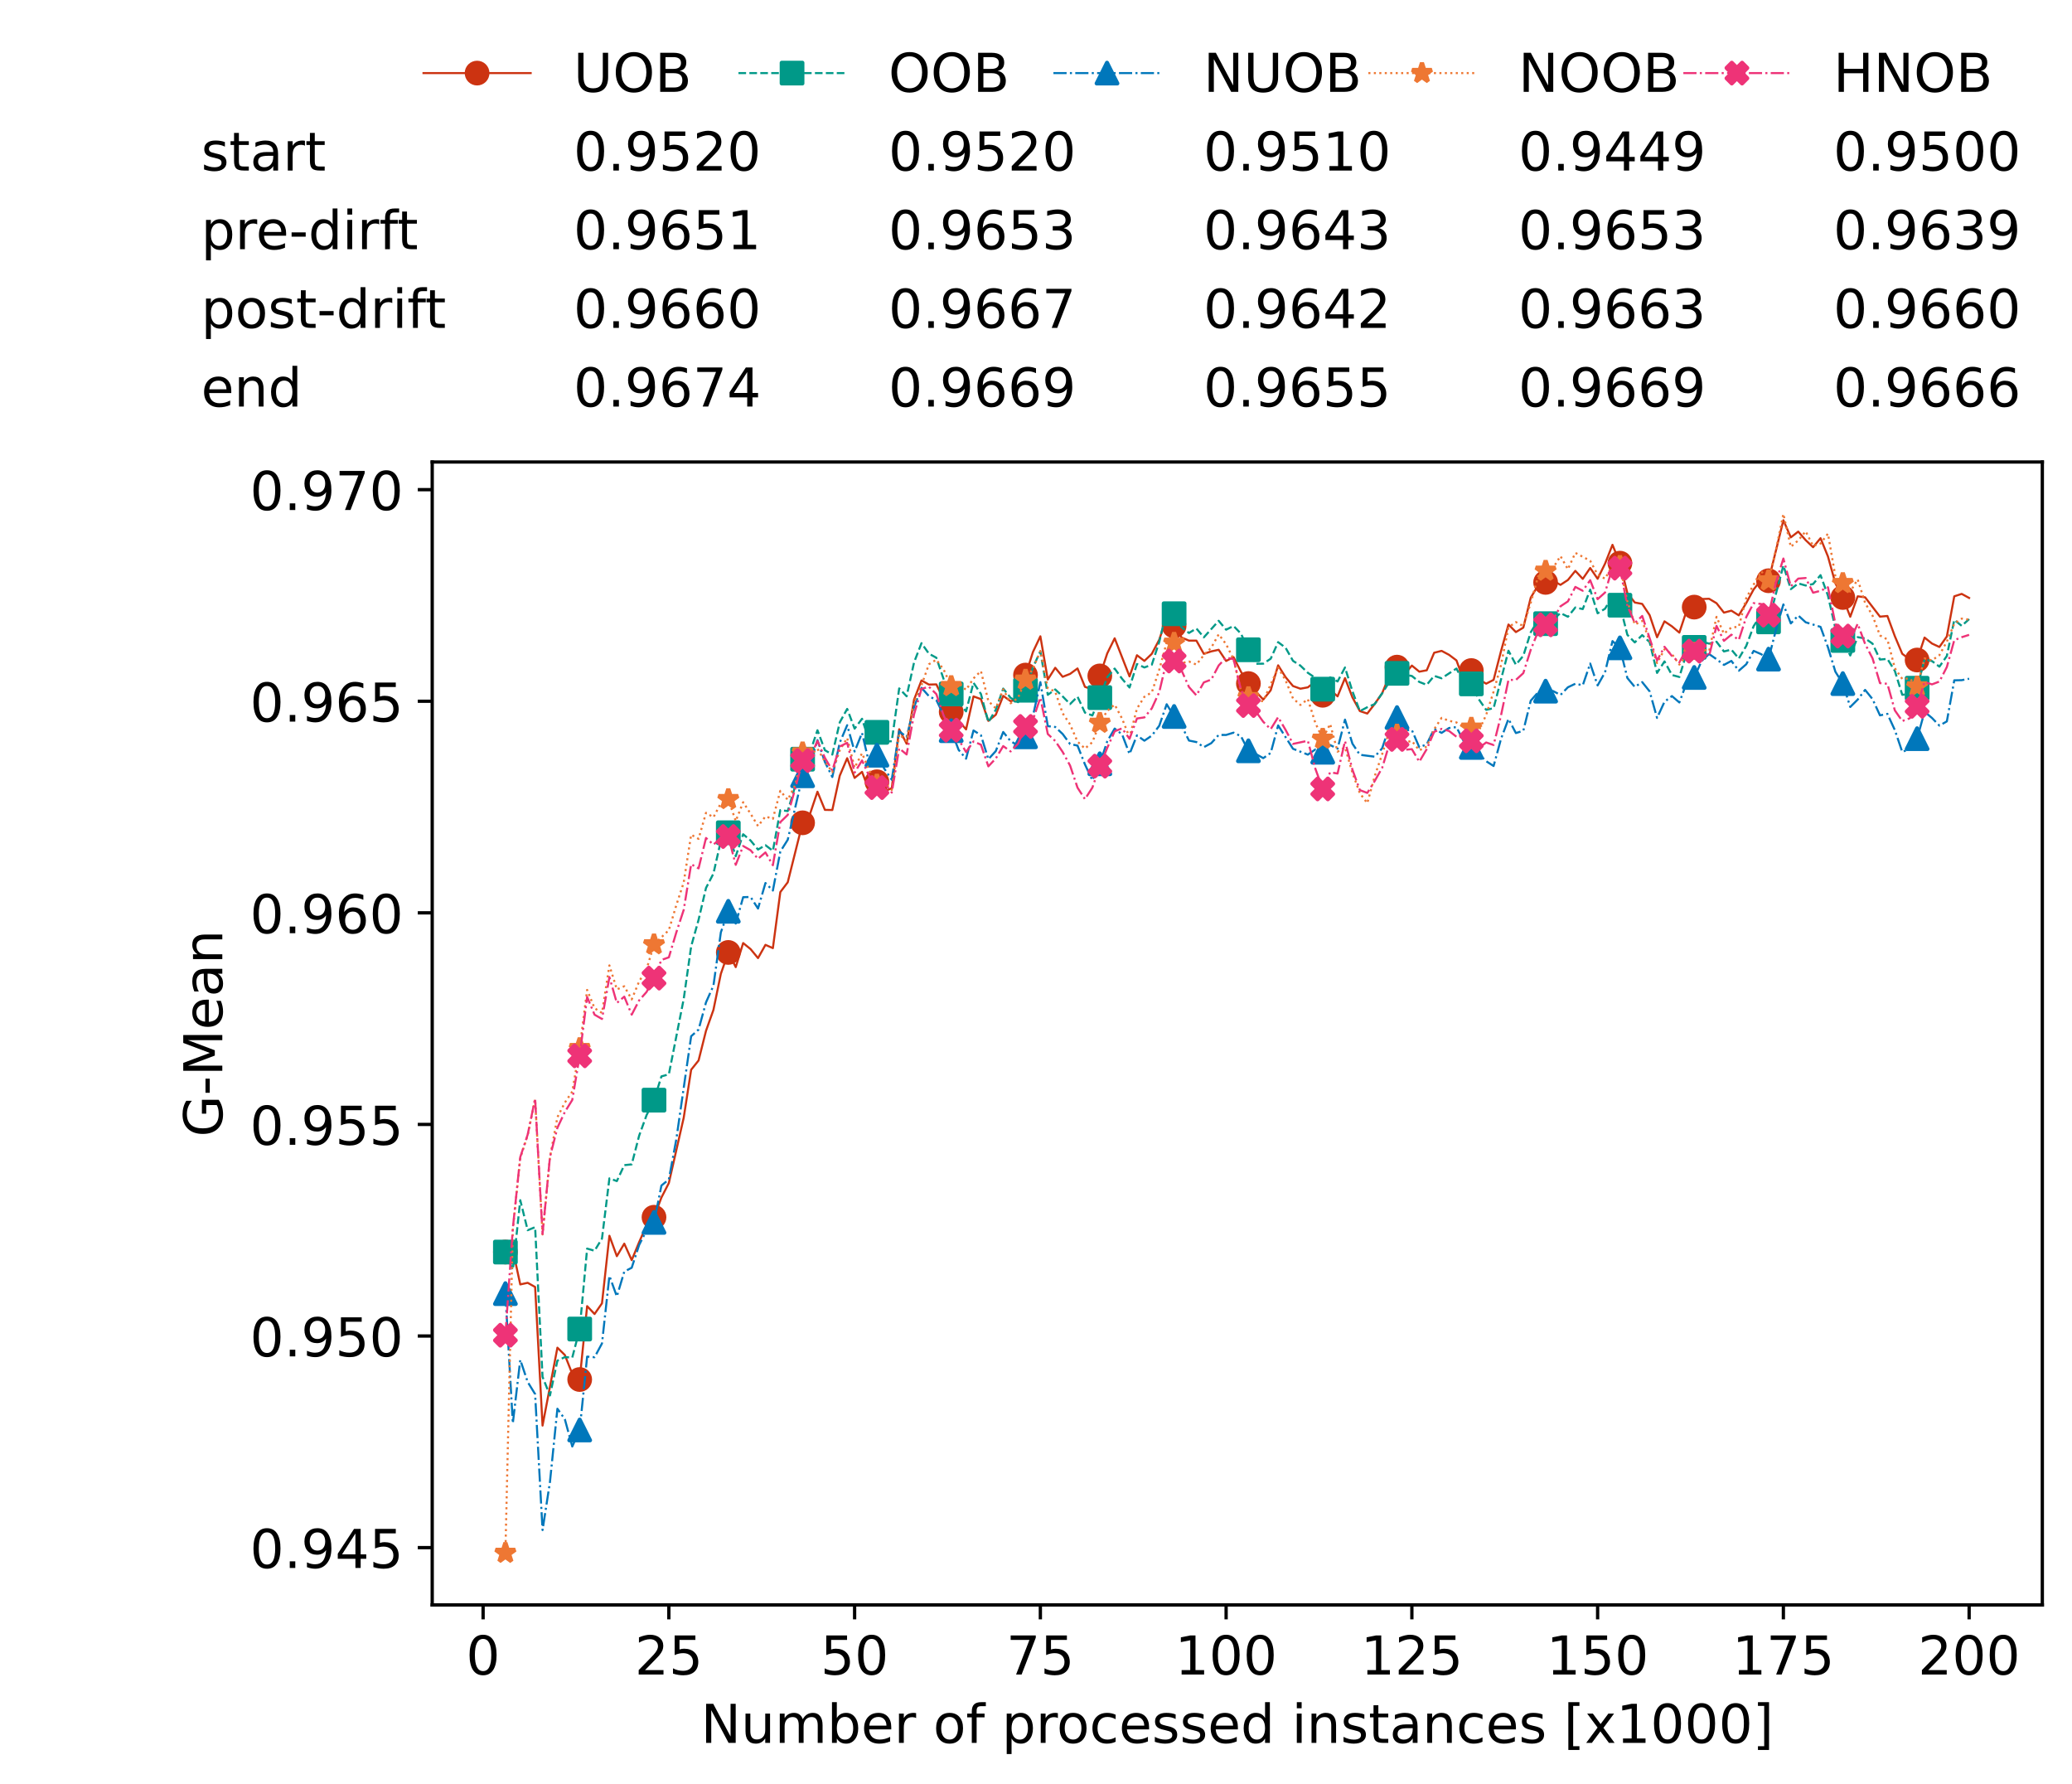 <?xml version="1.0" encoding="utf-8" standalone="no"?>
<!DOCTYPE svg PUBLIC "-//W3C//DTD SVG 1.1//EN"
  "http://www.w3.org/Graphics/SVG/1.1/DTD/svg11.dtd">
<!-- Created with matplotlib (https://matplotlib.org/) -->
<svg height="432.615pt" version="1.1" viewBox="0 0 502.65 432.615" width="502.65pt" xmlns="http://www.w3.org/2000/svg" xmlns:xlink="http://www.w3.org/1999/xlink">
 <defs>
  <style type="text/css">*{stroke-linecap:butt;stroke-linejoin:round;}</style>
 </defs>
 <g id="figure_1">
  <g id="patch_1">
   <path d="M 0 432.615 
L 502.65 432.615 
L 502.65 0 
L 0 0 
z
" style="fill:#ffffff;"/>
  </g>
  <g id="axes_1">
   <g id="patch_2">
    <path d="M 104.85 389.252 
L 495.45 389.252 
L 495.45 112.052 
L 104.85 112.052 
z
" style="fill:#ffffff;"/>
   </g>
   <g id="matplotlib.axis_1">
    <g id="xtick_1">
     <g id="line2d_1">
      <defs>
       <path d="M 0 0 
L 0 3.5 
" id="m7d5a837d96" style="stroke:#000000;stroke-width:0.8;"/>
      </defs>
      <g>
       <use style="stroke:#000000;stroke-width:0.8;" x="117.197" xlink:href="#m7d5a837d96" y="389.252"/>
      </g>
     </g>
     <g id="text_1">
      <!-- 0 -->
      <g transform="translate(113.061 406.13)scale(0.13 -0.13)">
       <defs>
        <path d="M 31.781 66.406 
Q 24.172 66.406 20.328 58.906 
Q 16.5 51.422 16.5 36.375 
Q 16.5 21.391 20.328 13.891 
Q 24.172 6.391 31.781 6.391 
Q 39.453 6.391 43.281 13.891 
Q 47.125 21.391 47.125 36.375 
Q 47.125 51.422 43.281 58.906 
Q 39.453 66.406 31.781 66.406 
z
M 31.781 74.219 
Q 44.047 74.219 50.516 64.516 
Q 56.984 54.828 56.984 36.375 
Q 56.984 17.969 50.516 8.266 
Q 44.047 -1.422 31.781 -1.422 
Q 19.531 -1.422 13.062 8.266 
Q 6.594 17.969 6.594 36.375 
Q 6.594 54.828 13.062 64.516 
Q 19.531 74.219 31.781 74.219 
z
" id="DejaVuSans-48"/>
       </defs>
       <use xlink:href="#DejaVuSans-48"/>
      </g>
     </g>
    </g>
    <g id="xtick_2">
     <g id="line2d_2">
      <g>
       <use style="stroke:#000000;stroke-width:0.8;" x="162.259" xlink:href="#m7d5a837d96" y="389.252"/>
      </g>
     </g>
     <g id="text_2">
      <!-- 25 -->
      <g transform="translate(153.988 406.13)scale(0.13 -0.13)">
       <defs>
        <path d="M 19.188 8.297 
L 53.609 8.297 
L 53.609 0 
L 7.328 0 
L 7.328 8.297 
Q 12.938 14.109 22.625 23.891 
Q 32.328 33.688 34.812 36.531 
Q 39.547 41.844 41.422 45.531 
Q 43.312 49.219 43.312 52.781 
Q 43.312 58.594 39.234 62.25 
Q 35.156 65.922 28.609 65.922 
Q 23.969 65.922 18.812 64.312 
Q 13.672 62.703 7.812 59.422 
L 7.812 69.391 
Q 13.766 71.781 18.938 73 
Q 24.125 74.219 28.422 74.219 
Q 39.75 74.219 46.484 68.547 
Q 53.219 62.891 53.219 53.422 
Q 53.219 48.922 51.531 44.891 
Q 49.859 40.875 45.406 35.406 
Q 44.188 33.984 37.641 27.219 
Q 31.109 20.453 19.188 8.297 
z
" id="DejaVuSans-50"/>
        <path d="M 10.797 72.906 
L 49.516 72.906 
L 49.516 64.594 
L 19.828 64.594 
L 19.828 46.734 
Q 21.969 47.469 24.109 47.828 
Q 26.266 48.188 28.422 48.188 
Q 40.625 48.188 47.75 41.5 
Q 54.891 34.812 54.891 23.391 
Q 54.891 11.625 47.562 5.094 
Q 40.234 -1.422 26.906 -1.422 
Q 22.312 -1.422 17.547 -0.641 
Q 12.797 0.141 7.719 1.703 
L 7.719 11.625 
Q 12.109 9.234 16.797 8.062 
Q 21.484 6.891 26.703 6.891 
Q 35.156 6.891 40.078 11.328 
Q 45.016 15.766 45.016 23.391 
Q 45.016 31 40.078 35.438 
Q 35.156 39.891 26.703 39.891 
Q 22.75 39.891 18.812 39.016 
Q 14.891 38.141 10.797 36.281 
z
" id="DejaVuSans-53"/>
       </defs>
       <use xlink:href="#DejaVuSans-50"/>
       <use x="63.623" xlink:href="#DejaVuSans-53"/>
      </g>
     </g>
    </g>
    <g id="xtick_3">
     <g id="line2d_3">
      <g>
       <use style="stroke:#000000;stroke-width:0.8;" x="207.322" xlink:href="#m7d5a837d96" y="389.252"/>
      </g>
     </g>
     <g id="text_3">
      <!-- 50 -->
      <g transform="translate(199.05 406.13)scale(0.13 -0.13)">
       <use xlink:href="#DejaVuSans-53"/>
       <use x="63.623" xlink:href="#DejaVuSans-48"/>
      </g>
     </g>
    </g>
    <g id="xtick_4">
     <g id="line2d_4">
      <g>
       <use style="stroke:#000000;stroke-width:0.8;" x="252.384" xlink:href="#m7d5a837d96" y="389.252"/>
      </g>
     </g>
     <g id="text_4">
      <!-- 75 -->
      <g transform="translate(244.113 406.13)scale(0.13 -0.13)">
       <defs>
        <path d="M 8.203 72.906 
L 55.078 72.906 
L 55.078 68.703 
L 28.609 0 
L 18.312 0 
L 43.219 64.594 
L 8.203 64.594 
z
" id="DejaVuSans-55"/>
       </defs>
       <use xlink:href="#DejaVuSans-55"/>
       <use x="63.623" xlink:href="#DejaVuSans-53"/>
      </g>
     </g>
    </g>
    <g id="xtick_5">
     <g id="line2d_5">
      <g>
       <use style="stroke:#000000;stroke-width:0.8;" x="297.446" xlink:href="#m7d5a837d96" y="389.252"/>
      </g>
     </g>
     <g id="text_5">
      <!-- 100 -->
      <g transform="translate(285.039 406.13)scale(0.13 -0.13)">
       <defs>
        <path d="M 12.406 8.297 
L 28.516 8.297 
L 28.516 63.922 
L 10.984 60.406 
L 10.984 69.391 
L 28.422 72.906 
L 38.281 72.906 
L 38.281 8.297 
L 54.391 8.297 
L 54.391 0 
L 12.406 0 
z
" id="DejaVuSans-49"/>
       </defs>
       <use xlink:href="#DejaVuSans-49"/>
       <use x="63.623" xlink:href="#DejaVuSans-48"/>
       <use x="127.246" xlink:href="#DejaVuSans-48"/>
      </g>
     </g>
    </g>
    <g id="xtick_6">
     <g id="line2d_6">
      <g>
       <use style="stroke:#000000;stroke-width:0.8;" x="342.509" xlink:href="#m7d5a837d96" y="389.252"/>
      </g>
     </g>
     <g id="text_6">
      <!-- 125 -->
      <g transform="translate(330.102 406.13)scale(0.13 -0.13)">
       <use xlink:href="#DejaVuSans-49"/>
       <use x="63.623" xlink:href="#DejaVuSans-50"/>
       <use x="127.246" xlink:href="#DejaVuSans-53"/>
      </g>
     </g>
    </g>
    <g id="xtick_7">
     <g id="line2d_7">
      <g>
       <use style="stroke:#000000;stroke-width:0.8;" x="387.571" xlink:href="#m7d5a837d96" y="389.252"/>
      </g>
     </g>
     <g id="text_7">
      <!-- 150 -->
      <g transform="translate(375.164 406.13)scale(0.13 -0.13)">
       <use xlink:href="#DejaVuSans-49"/>
       <use x="63.623" xlink:href="#DejaVuSans-53"/>
       <use x="127.246" xlink:href="#DejaVuSans-48"/>
      </g>
     </g>
    </g>
    <g id="xtick_8">
     <g id="line2d_8">
      <g>
       <use style="stroke:#000000;stroke-width:0.8;" x="432.633" xlink:href="#m7d5a837d96" y="389.252"/>
      </g>
     </g>
     <g id="text_8">
      <!-- 175 -->
      <g transform="translate(420.226 406.13)scale(0.13 -0.13)">
       <use xlink:href="#DejaVuSans-49"/>
       <use x="63.623" xlink:href="#DejaVuSans-55"/>
       <use x="127.246" xlink:href="#DejaVuSans-53"/>
      </g>
     </g>
    </g>
    <g id="xtick_9">
     <g id="line2d_9">
      <g>
       <use style="stroke:#000000;stroke-width:0.8;" x="477.695" xlink:href="#m7d5a837d96" y="389.252"/>
      </g>
     </g>
     <g id="text_9">
      <!-- 200 -->
      <g transform="translate(465.289 406.13)scale(0.13 -0.13)">
       <use xlink:href="#DejaVuSans-50"/>
       <use x="63.623" xlink:href="#DejaVuSans-48"/>
       <use x="127.246" xlink:href="#DejaVuSans-48"/>
      </g>
     </g>
    </g>
    <g id="text_10">
     <!-- Number of processed instances [x1000] -->
     <g transform="translate(170.025 422.711)scale(0.13 -0.13)">
      <defs>
       <path d="M 9.812 72.906 
L 23.094 72.906 
L 55.422 11.922 
L 55.422 72.906 
L 64.984 72.906 
L 64.984 0 
L 51.703 0 
L 19.391 60.984 
L 19.391 0 
L 9.812 0 
z
" id="DejaVuSans-78"/>
       <path d="M 8.5 21.578 
L 8.5 54.688 
L 17.484 54.688 
L 17.484 21.922 
Q 17.484 14.156 20.5 10.266 
Q 23.531 6.391 29.594 6.391 
Q 36.859 6.391 41.078 11.031 
Q 45.312 15.672 45.312 23.688 
L 45.312 54.688 
L 54.297 54.688 
L 54.297 0 
L 45.312 0 
L 45.312 8.406 
Q 42.047 3.422 37.719 1 
Q 33.406 -1.422 27.688 -1.422 
Q 18.266 -1.422 13.375 4.438 
Q 8.5 10.297 8.5 21.578 
z
M 31.109 56 
z
" id="DejaVuSans-117"/>
       <path d="M 52 44.188 
Q 55.375 50.25 60.062 53.125 
Q 64.75 56 71.094 56 
Q 79.641 56 84.281 50.016 
Q 88.922 44.047 88.922 33.016 
L 88.922 0 
L 79.891 0 
L 79.891 32.719 
Q 79.891 40.578 77.094 44.375 
Q 74.312 48.188 68.609 48.188 
Q 61.625 48.188 57.562 43.547 
Q 53.516 38.922 53.516 30.906 
L 53.516 0 
L 44.484 0 
L 44.484 32.719 
Q 44.484 40.625 41.703 44.406 
Q 38.922 48.188 33.109 48.188 
Q 26.219 48.188 22.156 43.531 
Q 18.109 38.875 18.109 30.906 
L 18.109 0 
L 9.078 0 
L 9.078 54.688 
L 18.109 54.688 
L 18.109 46.188 
Q 21.188 51.219 25.484 53.609 
Q 29.781 56 35.688 56 
Q 41.656 56 45.828 52.969 
Q 50 49.953 52 44.188 
z
" id="DejaVuSans-109"/>
       <path d="M 48.688 27.297 
Q 48.688 37.203 44.609 42.844 
Q 40.531 48.484 33.406 48.484 
Q 26.266 48.484 22.188 42.844 
Q 18.109 37.203 18.109 27.297 
Q 18.109 17.391 22.188 11.75 
Q 26.266 6.109 33.406 6.109 
Q 40.531 6.109 44.609 11.75 
Q 48.688 17.391 48.688 27.297 
z
M 18.109 46.391 
Q 20.953 51.266 25.266 53.625 
Q 29.594 56 35.594 56 
Q 45.562 56 51.781 48.094 
Q 58.016 40.188 58.016 27.297 
Q 58.016 14.406 51.781 6.484 
Q 45.562 -1.422 35.594 -1.422 
Q 29.594 -1.422 25.266 0.953 
Q 20.953 3.328 18.109 8.203 
L 18.109 0 
L 9.078 0 
L 9.078 75.984 
L 18.109 75.984 
z
" id="DejaVuSans-98"/>
       <path d="M 56.203 29.594 
L 56.203 25.203 
L 14.891 25.203 
Q 15.484 15.922 20.484 11.062 
Q 25.484 6.203 34.422 6.203 
Q 39.594 6.203 44.453 7.469 
Q 49.312 8.734 54.109 11.281 
L 54.109 2.781 
Q 49.266 0.734 44.188 -0.344 
Q 39.109 -1.422 33.891 -1.422 
Q 20.797 -1.422 13.156 6.188 
Q 5.516 13.812 5.516 26.812 
Q 5.516 40.234 12.766 48.109 
Q 20.016 56 32.328 56 
Q 43.359 56 49.781 48.891 
Q 56.203 41.797 56.203 29.594 
z
M 47.219 32.234 
Q 47.125 39.594 43.094 43.984 
Q 39.062 48.391 32.422 48.391 
Q 24.906 48.391 20.391 44.141 
Q 15.875 39.891 15.188 32.172 
z
" id="DejaVuSans-101"/>
       <path d="M 41.109 46.297 
Q 39.594 47.172 37.812 47.578 
Q 36.031 48 33.891 48 
Q 26.266 48 22.188 43.047 
Q 18.109 38.094 18.109 28.812 
L 18.109 0 
L 9.078 0 
L 9.078 54.688 
L 18.109 54.688 
L 18.109 46.188 
Q 20.953 51.172 25.484 53.578 
Q 30.031 56 36.531 56 
Q 37.453 56 38.578 55.875 
Q 39.703 55.766 41.062 55.516 
z
" id="DejaVuSans-114"/>
       <path id="DejaVuSans-32"/>
       <path d="M 30.609 48.391 
Q 23.391 48.391 19.188 42.75 
Q 14.984 37.109 14.984 27.297 
Q 14.984 17.484 19.156 11.844 
Q 23.344 6.203 30.609 6.203 
Q 37.797 6.203 41.984 11.859 
Q 46.188 17.531 46.188 27.297 
Q 46.188 37.016 41.984 42.703 
Q 37.797 48.391 30.609 48.391 
z
M 30.609 56 
Q 42.328 56 49.016 48.375 
Q 55.719 40.766 55.719 27.297 
Q 55.719 13.875 49.016 6.219 
Q 42.328 -1.422 30.609 -1.422 
Q 18.844 -1.422 12.172 6.219 
Q 5.516 13.875 5.516 27.297 
Q 5.516 40.766 12.172 48.375 
Q 18.844 56 30.609 56 
z
" id="DejaVuSans-111"/>
       <path d="M 37.109 75.984 
L 37.109 68.5 
L 28.516 68.5 
Q 23.688 68.5 21.797 66.547 
Q 19.922 64.594 19.922 59.516 
L 19.922 54.688 
L 34.719 54.688 
L 34.719 47.703 
L 19.922 47.703 
L 19.922 0 
L 10.891 0 
L 10.891 47.703 
L 2.297 47.703 
L 2.297 54.688 
L 10.891 54.688 
L 10.891 58.5 
Q 10.891 67.625 15.141 71.797 
Q 19.391 75.984 28.609 75.984 
z
" id="DejaVuSans-102"/>
       <path d="M 18.109 8.203 
L 18.109 -20.797 
L 9.078 -20.797 
L 9.078 54.688 
L 18.109 54.688 
L 18.109 46.391 
Q 20.953 51.266 25.266 53.625 
Q 29.594 56 35.594 56 
Q 45.562 56 51.781 48.094 
Q 58.016 40.188 58.016 27.297 
Q 58.016 14.406 51.781 6.484 
Q 45.562 -1.422 35.594 -1.422 
Q 29.594 -1.422 25.266 0.953 
Q 20.953 3.328 18.109 8.203 
z
M 48.688 27.297 
Q 48.688 37.203 44.609 42.844 
Q 40.531 48.484 33.406 48.484 
Q 26.266 48.484 22.188 42.844 
Q 18.109 37.203 18.109 27.297 
Q 18.109 17.391 22.188 11.75 
Q 26.266 6.109 33.406 6.109 
Q 40.531 6.109 44.609 11.75 
Q 48.688 17.391 48.688 27.297 
z
" id="DejaVuSans-112"/>
       <path d="M 48.781 52.594 
L 48.781 44.188 
Q 44.969 46.297 41.141 47.344 
Q 37.312 48.391 33.406 48.391 
Q 24.656 48.391 19.812 42.844 
Q 14.984 37.312 14.984 27.297 
Q 14.984 17.281 19.812 11.734 
Q 24.656 6.203 33.406 6.203 
Q 37.312 6.203 41.141 7.25 
Q 44.969 8.297 48.781 10.406 
L 48.781 2.094 
Q 45.016 0.344 40.984 -0.531 
Q 36.969 -1.422 32.422 -1.422 
Q 20.062 -1.422 12.781 6.344 
Q 5.516 14.109 5.516 27.297 
Q 5.516 40.672 12.859 48.328 
Q 20.219 56 33.016 56 
Q 37.156 56 41.109 55.141 
Q 45.062 54.297 48.781 52.594 
z
" id="DejaVuSans-99"/>
       <path d="M 44.281 53.078 
L 44.281 44.578 
Q 40.484 46.531 36.375 47.5 
Q 32.281 48.484 27.875 48.484 
Q 21.188 48.484 17.844 46.438 
Q 14.5 44.391 14.5 40.281 
Q 14.5 37.156 16.891 35.375 
Q 19.281 33.594 26.516 31.984 
L 29.594 31.297 
Q 39.156 29.25 43.188 25.516 
Q 47.219 21.781 47.219 15.094 
Q 47.219 7.469 41.188 3.016 
Q 35.156 -1.422 24.609 -1.422 
Q 20.219 -1.422 15.453 -0.562 
Q 10.688 0.297 5.422 2 
L 5.422 11.281 
Q 10.406 8.688 15.234 7.391 
Q 20.062 6.109 24.812 6.109 
Q 31.156 6.109 34.562 8.281 
Q 37.984 10.453 37.984 14.406 
Q 37.984 18.062 35.516 20.016 
Q 33.062 21.969 24.703 23.781 
L 21.578 24.516 
Q 13.234 26.266 9.516 29.906 
Q 5.812 33.547 5.812 39.891 
Q 5.812 47.609 11.281 51.797 
Q 16.75 56 26.812 56 
Q 31.781 56 36.172 55.266 
Q 40.578 54.547 44.281 53.078 
z
" id="DejaVuSans-115"/>
       <path d="M 45.406 46.391 
L 45.406 75.984 
L 54.391 75.984 
L 54.391 0 
L 45.406 0 
L 45.406 8.203 
Q 42.578 3.328 38.25 0.953 
Q 33.938 -1.422 27.875 -1.422 
Q 17.969 -1.422 11.734 6.484 
Q 5.516 14.406 5.516 27.297 
Q 5.516 40.188 11.734 48.094 
Q 17.969 56 27.875 56 
Q 33.938 56 38.25 53.625 
Q 42.578 51.266 45.406 46.391 
z
M 14.797 27.297 
Q 14.797 17.391 18.875 11.75 
Q 22.953 6.109 30.078 6.109 
Q 37.203 6.109 41.297 11.75 
Q 45.406 17.391 45.406 27.297 
Q 45.406 37.203 41.297 42.844 
Q 37.203 48.484 30.078 48.484 
Q 22.953 48.484 18.875 42.844 
Q 14.797 37.203 14.797 27.297 
z
" id="DejaVuSans-100"/>
       <path d="M 9.422 54.688 
L 18.406 54.688 
L 18.406 0 
L 9.422 0 
z
M 9.422 75.984 
L 18.406 75.984 
L 18.406 64.594 
L 9.422 64.594 
z
" id="DejaVuSans-105"/>
       <path d="M 54.891 33.016 
L 54.891 0 
L 45.906 0 
L 45.906 32.719 
Q 45.906 40.484 42.875 44.328 
Q 39.844 48.188 33.797 48.188 
Q 26.516 48.188 22.312 43.547 
Q 18.109 38.922 18.109 30.906 
L 18.109 0 
L 9.078 0 
L 9.078 54.688 
L 18.109 54.688 
L 18.109 46.188 
Q 21.344 51.125 25.703 53.562 
Q 30.078 56 35.797 56 
Q 45.219 56 50.047 50.172 
Q 54.891 44.344 54.891 33.016 
z
" id="DejaVuSans-110"/>
       <path d="M 18.312 70.219 
L 18.312 54.688 
L 36.812 54.688 
L 36.812 47.703 
L 18.312 47.703 
L 18.312 18.016 
Q 18.312 11.328 20.141 9.422 
Q 21.969 7.516 27.594 7.516 
L 36.812 7.516 
L 36.812 0 
L 27.594 0 
Q 17.188 0 13.234 3.875 
Q 9.281 7.766 9.281 18.016 
L 9.281 47.703 
L 2.688 47.703 
L 2.688 54.688 
L 9.281 54.688 
L 9.281 70.219 
z
" id="DejaVuSans-116"/>
       <path d="M 34.281 27.484 
Q 23.391 27.484 19.188 25 
Q 14.984 22.516 14.984 16.5 
Q 14.984 11.719 18.141 8.906 
Q 21.297 6.109 26.703 6.109 
Q 34.188 6.109 38.703 11.406 
Q 43.219 16.703 43.219 25.484 
L 43.219 27.484 
z
M 52.203 31.203 
L 52.203 0 
L 43.219 0 
L 43.219 8.297 
Q 40.141 3.328 35.547 0.953 
Q 30.953 -1.422 24.312 -1.422 
Q 15.922 -1.422 10.953 3.297 
Q 6 8.016 6 15.922 
Q 6 25.141 12.172 29.828 
Q 18.359 34.516 30.609 34.516 
L 43.219 34.516 
L 43.219 35.406 
Q 43.219 41.609 39.141 45 
Q 35.062 48.391 27.688 48.391 
Q 23 48.391 18.547 47.266 
Q 14.109 46.141 10.016 43.891 
L 10.016 52.203 
Q 14.938 54.109 19.578 55.047 
Q 24.219 56 28.609 56 
Q 40.484 56 46.344 49.844 
Q 52.203 43.703 52.203 31.203 
z
" id="DejaVuSans-97"/>
       <path d="M 8.594 75.984 
L 29.297 75.984 
L 29.297 69 
L 17.578 69 
L 17.578 -6.203 
L 29.297 -6.203 
L 29.297 -13.188 
L 8.594 -13.188 
z
" id="DejaVuSans-91"/>
       <path d="M 54.891 54.688 
L 35.109 28.078 
L 55.906 0 
L 45.312 0 
L 29.391 21.484 
L 13.484 0 
L 2.875 0 
L 24.125 28.609 
L 4.688 54.688 
L 15.281 54.688 
L 29.781 35.203 
L 44.281 54.688 
z
" id="DejaVuSans-120"/>
       <path d="M 30.422 75.984 
L 30.422 -13.188 
L 9.719 -13.188 
L 9.719 -6.203 
L 21.391 -6.203 
L 21.391 69 
L 9.719 69 
L 9.719 75.984 
z
" id="DejaVuSans-93"/>
      </defs>
      <use xlink:href="#DejaVuSans-78"/>
      <use x="74.805" xlink:href="#DejaVuSans-117"/>
      <use x="138.184" xlink:href="#DejaVuSans-109"/>
      <use x="235.596" xlink:href="#DejaVuSans-98"/>
      <use x="299.072" xlink:href="#DejaVuSans-101"/>
      <use x="360.596" xlink:href="#DejaVuSans-114"/>
      <use x="401.709" xlink:href="#DejaVuSans-32"/>
      <use x="433.496" xlink:href="#DejaVuSans-111"/>
      <use x="494.678" xlink:href="#DejaVuSans-102"/>
      <use x="529.883" xlink:href="#DejaVuSans-32"/>
      <use x="561.67" xlink:href="#DejaVuSans-112"/>
      <use x="625.146" xlink:href="#DejaVuSans-114"/>
      <use x="664.01" xlink:href="#DejaVuSans-111"/>
      <use x="725.191" xlink:href="#DejaVuSans-99"/>
      <use x="780.172" xlink:href="#DejaVuSans-101"/>
      <use x="841.695" xlink:href="#DejaVuSans-115"/>
      <use x="893.795" xlink:href="#DejaVuSans-115"/>
      <use x="945.895" xlink:href="#DejaVuSans-101"/>
      <use x="1007.418" xlink:href="#DejaVuSans-100"/>
      <use x="1070.895" xlink:href="#DejaVuSans-32"/>
      <use x="1102.682" xlink:href="#DejaVuSans-105"/>
      <use x="1130.465" xlink:href="#DejaVuSans-110"/>
      <use x="1193.844" xlink:href="#DejaVuSans-115"/>
      <use x="1245.943" xlink:href="#DejaVuSans-116"/>
      <use x="1285.152" xlink:href="#DejaVuSans-97"/>
      <use x="1346.432" xlink:href="#DejaVuSans-110"/>
      <use x="1409.811" xlink:href="#DejaVuSans-99"/>
      <use x="1464.791" xlink:href="#DejaVuSans-101"/>
      <use x="1526.314" xlink:href="#DejaVuSans-115"/>
      <use x="1578.414" xlink:href="#DejaVuSans-32"/>
      <use x="1610.201" xlink:href="#DejaVuSans-91"/>
      <use x="1649.215" xlink:href="#DejaVuSans-120"/>
      <use x="1708.395" xlink:href="#DejaVuSans-49"/>
      <use x="1772.018" xlink:href="#DejaVuSans-48"/>
      <use x="1835.641" xlink:href="#DejaVuSans-48"/>
      <use x="1899.264" xlink:href="#DejaVuSans-48"/>
      <use x="1962.887" xlink:href="#DejaVuSans-93"/>
     </g>
    </g>
   </g>
   <g id="matplotlib.axis_2">
    <g id="ytick_1">
     <g id="line2d_10">
      <defs>
       <path d="M 0 0 
L -3.5 0 
" id="m13539dfd07" style="stroke:#000000;stroke-width:0.8;"/>
      </defs>
      <g>
       <use style="stroke:#000000;stroke-width:0.8;" x="104.85" xlink:href="#m13539dfd07" y="375.35"/>
      </g>
     </g>
     <g id="text_11">
      <!-- 0.945 -->
      <g transform="translate(60.633 380.289)scale(0.13 -0.13)">
       <defs>
        <path d="M 10.688 12.406 
L 21 12.406 
L 21 0 
L 10.688 0 
z
" id="DejaVuSans-46"/>
        <path d="M 10.984 1.516 
L 10.984 10.5 
Q 14.703 8.734 18.5 7.812 
Q 22.312 6.891 25.984 6.891 
Q 35.75 6.891 40.891 13.453 
Q 46.047 20.016 46.781 33.406 
Q 43.953 29.203 39.594 26.953 
Q 35.25 24.703 29.984 24.703 
Q 19.047 24.703 12.672 31.312 
Q 6.297 37.938 6.297 49.422 
Q 6.297 60.641 12.938 67.422 
Q 19.578 74.219 30.609 74.219 
Q 43.266 74.219 49.922 64.516 
Q 56.594 54.828 56.594 36.375 
Q 56.594 19.141 48.406 8.859 
Q 40.234 -1.422 26.422 -1.422 
Q 22.703 -1.422 18.891 -0.688 
Q 15.094 0.047 10.984 1.516 
z
M 30.609 32.422 
Q 37.25 32.422 41.125 36.953 
Q 45.016 41.5 45.016 49.422 
Q 45.016 57.281 41.125 61.844 
Q 37.25 66.406 30.609 66.406 
Q 23.969 66.406 20.094 61.844 
Q 16.219 57.281 16.219 49.422 
Q 16.219 41.5 20.094 36.953 
Q 23.969 32.422 30.609 32.422 
z
" id="DejaVuSans-57"/>
        <path d="M 37.797 64.312 
L 12.891 25.391 
L 37.797 25.391 
z
M 35.203 72.906 
L 47.609 72.906 
L 47.609 25.391 
L 58.016 25.391 
L 58.016 17.188 
L 47.609 17.188 
L 47.609 0 
L 37.797 0 
L 37.797 17.188 
L 4.891 17.188 
L 4.891 26.703 
z
" id="DejaVuSans-52"/>
       </defs>
       <use xlink:href="#DejaVuSans-48"/>
       <use x="63.623" xlink:href="#DejaVuSans-46"/>
       <use x="95.41" xlink:href="#DejaVuSans-57"/>
       <use x="159.033" xlink:href="#DejaVuSans-52"/>
       <use x="222.656" xlink:href="#DejaVuSans-53"/>
      </g>
     </g>
    </g>
    <g id="ytick_2">
     <g id="line2d_11">
      <g>
       <use style="stroke:#000000;stroke-width:0.8;" x="104.85" xlink:href="#m13539dfd07" y="324.032"/>
      </g>
     </g>
     <g id="text_12">
      <!-- 0.950 -->
      <g transform="translate(60.633 328.971)scale(0.13 -0.13)">
       <use xlink:href="#DejaVuSans-48"/>
       <use x="63.623" xlink:href="#DejaVuSans-46"/>
       <use x="95.41" xlink:href="#DejaVuSans-57"/>
       <use x="159.033" xlink:href="#DejaVuSans-53"/>
       <use x="222.656" xlink:href="#DejaVuSans-48"/>
      </g>
     </g>
    </g>
    <g id="ytick_3">
     <g id="line2d_12">
      <g>
       <use style="stroke:#000000;stroke-width:0.8;" x="104.85" xlink:href="#m13539dfd07" y="272.713"/>
      </g>
     </g>
     <g id="text_13">
      <!-- 0.955 -->
      <g transform="translate(60.633 277.652)scale(0.13 -0.13)">
       <use xlink:href="#DejaVuSans-48"/>
       <use x="63.623" xlink:href="#DejaVuSans-46"/>
       <use x="95.41" xlink:href="#DejaVuSans-57"/>
       <use x="159.033" xlink:href="#DejaVuSans-53"/>
       <use x="222.656" xlink:href="#DejaVuSans-53"/>
      </g>
     </g>
    </g>
    <g id="ytick_4">
     <g id="line2d_13">
      <g>
       <use style="stroke:#000000;stroke-width:0.8;" x="104.85" xlink:href="#m13539dfd07" y="221.395"/>
      </g>
     </g>
     <g id="text_14">
      <!-- 0.960 -->
      <g transform="translate(60.633 226.334)scale(0.13 -0.13)">
       <defs>
        <path d="M 33.016 40.375 
Q 26.375 40.375 22.484 35.828 
Q 18.609 31.297 18.609 23.391 
Q 18.609 15.531 22.484 10.953 
Q 26.375 6.391 33.016 6.391 
Q 39.656 6.391 43.531 10.953 
Q 47.406 15.531 47.406 23.391 
Q 47.406 31.297 43.531 35.828 
Q 39.656 40.375 33.016 40.375 
z
M 52.594 71.297 
L 52.594 62.312 
Q 48.875 64.062 45.094 64.984 
Q 41.312 65.922 37.594 65.922 
Q 27.828 65.922 22.672 59.328 
Q 17.531 52.734 16.797 39.406 
Q 19.672 43.656 24.016 45.922 
Q 28.375 48.188 33.594 48.188 
Q 44.578 48.188 50.953 41.516 
Q 57.328 34.859 57.328 23.391 
Q 57.328 12.156 50.688 5.359 
Q 44.047 -1.422 33.016 -1.422 
Q 20.359 -1.422 13.672 8.266 
Q 6.984 17.969 6.984 36.375 
Q 6.984 53.656 15.188 63.938 
Q 23.391 74.219 37.203 74.219 
Q 40.922 74.219 44.703 73.484 
Q 48.484 72.75 52.594 71.297 
z
" id="DejaVuSans-54"/>
       </defs>
       <use xlink:href="#DejaVuSans-48"/>
       <use x="63.623" xlink:href="#DejaVuSans-46"/>
       <use x="95.41" xlink:href="#DejaVuSans-57"/>
       <use x="159.033" xlink:href="#DejaVuSans-54"/>
       <use x="222.656" xlink:href="#DejaVuSans-48"/>
      </g>
     </g>
    </g>
    <g id="ytick_5">
     <g id="line2d_14">
      <g>
       <use style="stroke:#000000;stroke-width:0.8;" x="104.85" xlink:href="#m13539dfd07" y="170.077"/>
      </g>
     </g>
     <g id="text_15">
      <!-- 0.965 -->
      <g transform="translate(60.633 175.016)scale(0.13 -0.13)">
       <use xlink:href="#DejaVuSans-48"/>
       <use x="63.623" xlink:href="#DejaVuSans-46"/>
       <use x="95.41" xlink:href="#DejaVuSans-57"/>
       <use x="159.033" xlink:href="#DejaVuSans-54"/>
       <use x="222.656" xlink:href="#DejaVuSans-53"/>
      </g>
     </g>
    </g>
    <g id="ytick_6">
     <g id="line2d_15">
      <g>
       <use style="stroke:#000000;stroke-width:0.8;" x="104.85" xlink:href="#m13539dfd07" y="118.759"/>
      </g>
     </g>
     <g id="text_16">
      <!-- 0.970 -->
      <g transform="translate(60.633 123.698)scale(0.13 -0.13)">
       <use xlink:href="#DejaVuSans-48"/>
       <use x="63.623" xlink:href="#DejaVuSans-46"/>
       <use x="95.41" xlink:href="#DejaVuSans-57"/>
       <use x="159.033" xlink:href="#DejaVuSans-55"/>
       <use x="222.656" xlink:href="#DejaVuSans-48"/>
      </g>
     </g>
    </g>
    <g id="text_17">
     <!-- G-Mean -->
     <g transform="translate(53.93 275.744)rotate(-90)scale(0.13 -0.13)">
      <defs>
       <path d="M 59.516 10.406 
L 59.516 29.984 
L 43.406 29.984 
L 43.406 38.094 
L 69.281 38.094 
L 69.281 6.781 
Q 63.578 2.734 56.688 0.656 
Q 49.812 -1.422 42 -1.422 
Q 24.906 -1.422 15.25 8.562 
Q 5.609 18.562 5.609 36.375 
Q 5.609 54.25 15.25 64.234 
Q 24.906 74.219 42 74.219 
Q 49.125 74.219 55.547 72.453 
Q 61.969 70.703 67.391 67.281 
L 67.391 56.781 
Q 61.922 61.422 55.766 63.766 
Q 49.609 66.109 42.828 66.109 
Q 29.438 66.109 22.719 58.641 
Q 16.016 51.172 16.016 36.375 
Q 16.016 21.625 22.719 14.156 
Q 29.438 6.688 42.828 6.688 
Q 48.047 6.688 52.141 7.594 
Q 56.25 8.5 59.516 10.406 
z
" id="DejaVuSans-71"/>
       <path d="M 4.891 31.391 
L 31.203 31.391 
L 31.203 23.391 
L 4.891 23.391 
z
" id="DejaVuSans-45"/>
       <path d="M 9.812 72.906 
L 24.516 72.906 
L 43.109 23.297 
L 61.812 72.906 
L 76.516 72.906 
L 76.516 0 
L 66.891 0 
L 66.891 64.016 
L 48.094 14.016 
L 38.188 14.016 
L 19.391 64.016 
L 19.391 0 
L 9.812 0 
z
" id="DejaVuSans-77"/>
      </defs>
      <use xlink:href="#DejaVuSans-71"/>
      <use x="77.49" xlink:href="#DejaVuSans-45"/>
      <use x="113.574" xlink:href="#DejaVuSans-77"/>
      <use x="199.854" xlink:href="#DejaVuSans-101"/>
      <use x="261.377" xlink:href="#DejaVuSans-97"/>
      <use x="322.656" xlink:href="#DejaVuSans-110"/>
     </g>
    </g>
   </g>
   <g id="line2d_16"/>
   <g id="line2d_17"/>
   <g id="line2d_18"/>
   <g id="line2d_19"/>
   <g id="line2d_20"/>
   <g id="line2d_21">
    <path clip-path="url(#p629a0f81da)" d="M 122.605 303.668 
L 124.407 303.183 
L 126.21 311.518 
L 128.012 311.125 
L 129.815 312.137 
L 131.617 345.754 
L 135.222 326.859 
L 137.024 328.632 
L 138.827 333.19 
L 140.629 334.58 
L 142.432 316.781 
L 144.234 318.692 
L 146.037 316.099 
L 147.839 299.713 
L 149.642 304.666 
L 151.444 301.628 
L 153.247 305.631 
L 155.049 301.263 
L 156.852 297.193 
L 158.654 295.223 
L 160.457 290.436 
L 162.259 286.924 
L 165.864 271.082 
L 167.667 259.453 
L 169.469 257.199 
L 171.272 250.005 
L 173.074 244.934 
L 174.877 236.171 
L 176.679 230.998 
L 178.482 234.559 
L 180.284 228.722 
L 182.087 230.191 
L 183.889 232.372 
L 185.692 229.159 
L 187.494 229.954 
L 189.297 216.359 
L 191.099 213.982 
L 194.704 199.559 
L 196.507 197.39 
L 198.309 192.022 
L 200.112 196.419 
L 201.914 196.455 
L 203.717 188.136 
L 205.519 183.891 
L 207.322 188.671 
L 209.124 187.204 
L 210.927 191.965 
L 212.729 189.604 
L 214.532 191.916 
L 216.334 191.167 
L 218.137 176.864 
L 219.939 180.385 
L 221.742 169.687 
L 223.544 165.031 
L 225.347 166.029 
L 227.149 165.985 
L 228.952 169.701 
L 230.754 172.655 
L 234.359 176.905 
L 236.162 168.899 
L 237.964 169.558 
L 239.767 174.831 
L 241.569 173.354 
L 243.372 168.77 
L 245.174 170.063 
L 246.976 169.548 
L 250.581 158.141 
L 252.384 154.324 
L 254.186 164.81 
L 255.989 161.959 
L 257.791 164.148 
L 259.594 163.441 
L 261.396 162.121 
L 263.199 166.581 
L 265.001 167.213 
L 266.804 163.933 
L 268.606 158.476 
L 270.409 154.81 
L 274.014 164.047 
L 275.816 158.916 
L 277.619 160.296 
L 279.421 158.572 
L 281.224 155.149 
L 283.026 149.739 
L 284.829 151.822 
L 286.631 154.613 
L 288.434 155.376 
L 290.236 155.374 
L 292.039 158.574 
L 293.841 157.984 
L 295.644 157.596 
L 297.446 160.305 
L 299.249 159.37 
L 301.051 162.93 
L 302.854 165.785 
L 306.459 169.671 
L 308.261 167.42 
L 310.064 161.365 
L 311.866 164.23 
L 313.669 166.386 
L 315.471 167.034 
L 317.274 166.704 
L 319.076 165.301 
L 320.879 168.63 
L 322.681 167.288 
L 324.484 168.891 
L 326.286 164.456 
L 328.089 169.146 
L 329.891 172.465 
L 331.694 173.058 
L 333.496 170.729 
L 335.299 168.13 
L 337.101 163.738 
L 338.904 161.8 
L 340.706 163.566 
L 342.509 161.427 
L 344.311 162.9 
L 346.114 162.569 
L 347.916 158.312 
L 349.719 157.856 
L 351.521 158.814 
L 353.324 160.166 
L 355.126 165.111 
L 356.928 162.63 
L 358.731 164.768 
L 360.533 165.814 
L 362.336 164.888 
L 364.138 157.898 
L 365.941 151.464 
L 367.743 153.297 
L 369.546 152.215 
L 371.348 144.95 
L 373.151 141.965 
L 374.953 141.25 
L 376.756 140.831 
L 378.558 141.848 
L 380.361 140.67 
L 382.163 138.454 
L 383.966 140.395 
L 385.768 137.756 
L 387.571 140.375 
L 389.373 136.702 
L 391.176 132.137 
L 392.978 136.584 
L 394.781 143.825 
L 396.583 146.125 
L 398.386 146.471 
L 400.188 149.192 
L 401.991 154.555 
L 403.793 150.696 
L 405.596 151.91 
L 407.398 153.432 
L 409.201 147.981 
L 411.003 147.247 
L 412.806 145.288 
L 414.608 145.221 
L 416.411 146.295 
L 418.213 148.585 
L 420.016 148.106 
L 421.818 149.239 
L 423.621 146.259 
L 425.423 142.949 
L 427.226 140.674 
L 429.028 140.851 
L 432.633 126.18 
L 434.436 130.33 
L 436.238 128.932 
L 438.041 131.006 
L 439.843 132.718 
L 441.646 130.532 
L 443.448 134.967 
L 445.251 141.471 
L 447.053 144.913 
L 448.856 149.582 
L 450.658 144.627 
L 452.461 144.865 
L 456.066 149.556 
L 457.868 149.397 
L 459.671 154.299 
L 461.473 158.565 
L 463.276 159.925 
L 465.078 160.077 
L 466.881 154.631 
L 468.683 156.077 
L 470.485 156.914 
L 472.288 154.365 
L 474.09 144.628 
L 475.893 144.039 
L 477.695 145.023 
L 477.695 145.023 
" style="fill:none;stroke:#cc3311;stroke-linecap:square;stroke-width:0.5;"/>
    <defs>
     <path d="M 0 2.5 
C 0.663 2.5 1.299 2.237 1.768 1.768 
C 2.237 1.299 2.5 0.663 2.5 0 
C 2.5 -0.663 2.237 -1.299 1.768 -1.768 
C 1.299 -2.237 0.663 -2.5 0 -2.5 
C -0.663 -2.5 -1.299 -2.237 -1.768 -1.768 
C -2.237 -1.299 -2.5 -0.663 -2.5 0 
C -2.5 0.663 -2.237 1.299 -1.768 1.768 
C -1.299 2.237 -0.663 2.5 0 2.5 
z
" id="m04d76c2591" style="stroke:#cc3311;"/>
    </defs>
    <g clip-path="url(#p629a0f81da)">
     <use style="fill:#cc3311;stroke:#cc3311;" x="122.605" xlink:href="#m04d76c2591" y="303.668"/>
     <use style="fill:#cc3311;stroke:#cc3311;" x="140.629" xlink:href="#m04d76c2591" y="334.58"/>
     <use style="fill:#cc3311;stroke:#cc3311;" x="158.654" xlink:href="#m04d76c2591" y="295.223"/>
     <use style="fill:#cc3311;stroke:#cc3311;" x="176.679" xlink:href="#m04d76c2591" y="230.998"/>
     <use style="fill:#cc3311;stroke:#cc3311;" x="194.704" xlink:href="#m04d76c2591" y="199.559"/>
     <use style="fill:#cc3311;stroke:#cc3311;" x="212.729" xlink:href="#m04d76c2591" y="189.604"/>
     <use style="fill:#cc3311;stroke:#cc3311;" x="230.754" xlink:href="#m04d76c2591" y="172.655"/>
     <use style="fill:#cc3311;stroke:#cc3311;" x="248.779" xlink:href="#m04d76c2591" y="163.727"/>
     <use style="fill:#cc3311;stroke:#cc3311;" x="266.804" xlink:href="#m04d76c2591" y="163.933"/>
     <use style="fill:#cc3311;stroke:#cc3311;" x="284.829" xlink:href="#m04d76c2591" y="151.822"/>
     <use style="fill:#cc3311;stroke:#cc3311;" x="302.854" xlink:href="#m04d76c2591" y="165.785"/>
     <use style="fill:#cc3311;stroke:#cc3311;" x="320.879" xlink:href="#m04d76c2591" y="168.63"/>
     <use style="fill:#cc3311;stroke:#cc3311;" x="338.904" xlink:href="#m04d76c2591" y="161.8"/>
     <use style="fill:#cc3311;stroke:#cc3311;" x="356.928" xlink:href="#m04d76c2591" y="162.63"/>
     <use style="fill:#cc3311;stroke:#cc3311;" x="374.953" xlink:href="#m04d76c2591" y="141.25"/>
     <use style="fill:#cc3311;stroke:#cc3311;" x="392.978" xlink:href="#m04d76c2591" y="136.584"/>
     <use style="fill:#cc3311;stroke:#cc3311;" x="411.003" xlink:href="#m04d76c2591" y="147.247"/>
     <use style="fill:#cc3311;stroke:#cc3311;" x="429.028" xlink:href="#m04d76c2591" y="140.851"/>
     <use style="fill:#cc3311;stroke:#cc3311;" x="447.053" xlink:href="#m04d76c2591" y="144.913"/>
     <use style="fill:#cc3311;stroke:#cc3311;" x="465.078" xlink:href="#m04d76c2591" y="160.077"/>
    </g>
   </g>
   <g id="line2d_22"/>
   <g id="line2d_23"/>
   <g id="line2d_24"/>
   <g id="line2d_25"/>
   <g id="line2d_26">
    <path clip-path="url(#p629a0f81da)" d="M 122.605 303.668 
L 124.407 307.995 
L 126.21 291.084 
L 128.012 298.37 
L 129.815 297.627 
L 131.617 333.946 
L 133.419 338.441 
L 135.222 330.006 
L 137.024 329.148 
L 138.827 329.255 
L 140.629 322.337 
L 142.432 302.828 
L 144.234 303.354 
L 146.037 300.39 
L 147.839 285.791 
L 149.642 286.457 
L 151.444 282.588 
L 153.247 282.401 
L 155.049 275.446 
L 156.852 270.457 
L 158.654 266.821 
L 160.457 261.058 
L 162.259 260.561 
L 165.864 242.269 
L 167.667 229.536 
L 169.469 223.076 
L 171.272 215.355 
L 173.074 211.867 
L 174.877 203.899 
L 176.679 201.965 
L 178.482 207.667 
L 180.284 202.337 
L 182.087 203.852 
L 183.889 206.046 
L 185.692 204.983 
L 187.494 206.367 
L 189.297 196.469 
L 191.099 196.719 
L 192.902 190.667 
L 194.704 184.128 
L 196.507 182.454 
L 198.309 177.113 
L 200.112 181.945 
L 201.914 183.008 
L 203.717 175.194 
L 205.519 171.932 
L 207.322 176.722 
L 209.124 174.324 
L 210.927 179.952 
L 212.729 177.612 
L 214.532 179.901 
L 216.334 179.769 
L 218.137 166.962 
L 219.939 168.875 
L 221.742 160.655 
L 223.544 155.99 
L 225.347 158.54 
L 227.149 159.521 
L 228.952 164.817 
L 230.754 168.301 
L 234.359 172.529 
L 236.162 165.596 
L 237.964 168.309 
L 239.767 175.149 
L 241.569 172.146 
L 243.372 167.004 
L 245.174 169.254 
L 246.976 170.303 
L 248.779 167.41 
L 250.581 161.855 
L 252.384 157.986 
L 254.186 168.519 
L 255.989 167.21 
L 257.791 168.902 
L 259.594 170.76 
L 261.396 168.959 
L 263.199 172.834 
L 265.001 173.533 
L 266.804 169.195 
L 268.606 164.248 
L 270.409 162.155 
L 272.211 164.634 
L 274.014 166.743 
L 275.816 161.044 
L 277.619 161.883 
L 279.421 161.215 
L 281.224 155.664 
L 283.026 148.126 
L 284.829 148.855 
L 286.631 152.131 
L 288.434 153.514 
L 290.236 152.422 
L 292.039 154.581 
L 295.644 150.565 
L 297.446 152.719 
L 299.249 151.821 
L 301.051 153.69 
L 302.854 157.593 
L 304.656 160.989 
L 306.459 160.962 
L 308.261 159.759 
L 310.064 155.743 
L 311.866 157.097 
L 313.669 160.28 
L 315.471 161.437 
L 317.274 163.179 
L 319.076 164.401 
L 320.879 167.146 
L 322.681 164.277 
L 324.484 165.28 
L 326.286 161.89 
L 328.089 167.659 
L 329.891 172.481 
L 331.694 171.525 
L 333.496 170.764 
L 335.299 168.159 
L 337.101 165.303 
L 338.904 163.306 
L 342.509 163.95 
L 344.311 165.393 
L 346.114 166.098 
L 347.916 163.915 
L 349.719 164.51 
L 353.324 162.145 
L 355.126 165.566 
L 356.928 165.865 
L 358.731 169.578 
L 360.533 172.16 
L 362.336 171.758 
L 365.941 157.819 
L 367.743 161.209 
L 369.546 159.041 
L 371.348 153.342 
L 373.151 150.424 
L 374.953 151.257 
L 376.756 150.298 
L 378.558 148.683 
L 380.361 149.581 
L 382.163 147.336 
L 383.966 147.722 
L 385.768 143.005 
L 387.571 148.747 
L 389.373 147.638 
L 391.176 144.595 
L 392.978 146.779 
L 394.781 153.961 
L 396.583 155.8 
L 398.386 154.037 
L 400.188 155.735 
L 401.991 163.204 
L 403.793 160.416 
L 405.596 163.712 
L 407.398 164.192 
L 409.201 158.247 
L 411.003 157.008 
L 412.806 155.574 
L 414.608 156.104 
L 416.411 155.639 
L 418.213 158.002 
L 420.016 157.55 
L 421.818 159.709 
L 423.621 156.669 
L 425.423 151.85 
L 427.226 149.099 
L 429.028 150.826 
L 432.633 137.157 
L 434.436 142.889 
L 436.238 141.495 
L 438.041 142.008 
L 439.843 141.646 
L 441.646 139.494 
L 443.448 144.463 
L 445.251 152.406 
L 447.053 155.332 
L 448.856 158.976 
L 450.658 154.538 
L 452.461 154.837 
L 454.263 156.108 
L 456.066 159.963 
L 457.868 159.804 
L 459.671 162.713 
L 461.473 168.51 
L 463.276 168.312 
L 465.078 166.915 
L 466.881 159.919 
L 468.683 160.337 
L 470.485 161.686 
L 472.288 159.099 
L 474.09 150.342 
L 475.893 151.789 
L 477.695 150.154 
L 477.695 150.154 
" style="fill:none;stroke:#009988;stroke-dasharray:1.85,0.8;stroke-dashoffset:0;stroke-width:0.5;"/>
    <defs>
     <path d="M -2.5 2.5 
L 2.5 2.5 
L 2.5 -2.5 
L -2.5 -2.5 
z
" id="m8170abe6e1" style="stroke:#009988;stroke-linejoin:miter;"/>
    </defs>
    <g clip-path="url(#p629a0f81da)">
     <use style="fill:#009988;stroke:#009988;stroke-linejoin:miter;" x="122.605" xlink:href="#m8170abe6e1" y="303.668"/>
     <use style="fill:#009988;stroke:#009988;stroke-linejoin:miter;" x="140.629" xlink:href="#m8170abe6e1" y="322.337"/>
     <use style="fill:#009988;stroke:#009988;stroke-linejoin:miter;" x="158.654" xlink:href="#m8170abe6e1" y="266.821"/>
     <use style="fill:#009988;stroke:#009988;stroke-linejoin:miter;" x="176.679" xlink:href="#m8170abe6e1" y="201.965"/>
     <use style="fill:#009988;stroke:#009988;stroke-linejoin:miter;" x="194.704" xlink:href="#m8170abe6e1" y="184.128"/>
     <use style="fill:#009988;stroke:#009988;stroke-linejoin:miter;" x="212.729" xlink:href="#m8170abe6e1" y="177.612"/>
     <use style="fill:#009988;stroke:#009988;stroke-linejoin:miter;" x="230.754" xlink:href="#m8170abe6e1" y="168.301"/>
     <use style="fill:#009988;stroke:#009988;stroke-linejoin:miter;" x="248.779" xlink:href="#m8170abe6e1" y="167.41"/>
     <use style="fill:#009988;stroke:#009988;stroke-linejoin:miter;" x="266.804" xlink:href="#m8170abe6e1" y="169.195"/>
     <use style="fill:#009988;stroke:#009988;stroke-linejoin:miter;" x="284.829" xlink:href="#m8170abe6e1" y="148.855"/>
     <use style="fill:#009988;stroke:#009988;stroke-linejoin:miter;" x="302.854" xlink:href="#m8170abe6e1" y="157.593"/>
     <use style="fill:#009988;stroke:#009988;stroke-linejoin:miter;" x="320.879" xlink:href="#m8170abe6e1" y="167.146"/>
     <use style="fill:#009988;stroke:#009988;stroke-linejoin:miter;" x="338.904" xlink:href="#m8170abe6e1" y="163.306"/>
     <use style="fill:#009988;stroke:#009988;stroke-linejoin:miter;" x="356.928" xlink:href="#m8170abe6e1" y="165.865"/>
     <use style="fill:#009988;stroke:#009988;stroke-linejoin:miter;" x="374.953" xlink:href="#m8170abe6e1" y="151.257"/>
     <use style="fill:#009988;stroke:#009988;stroke-linejoin:miter;" x="392.978" xlink:href="#m8170abe6e1" y="146.779"/>
     <use style="fill:#009988;stroke:#009988;stroke-linejoin:miter;" x="411.003" xlink:href="#m8170abe6e1" y="157.008"/>
     <use style="fill:#009988;stroke:#009988;stroke-linejoin:miter;" x="429.028" xlink:href="#m8170abe6e1" y="150.826"/>
     <use style="fill:#009988;stroke:#009988;stroke-linejoin:miter;" x="447.053" xlink:href="#m8170abe6e1" y="155.332"/>
     <use style="fill:#009988;stroke:#009988;stroke-linejoin:miter;" x="465.078" xlink:href="#m8170abe6e1" y="166.915"/>
    </g>
   </g>
   <g id="line2d_27"/>
   <g id="line2d_28"/>
   <g id="line2d_29"/>
   <g id="line2d_30"/>
   <g id="line2d_31">
    <path clip-path="url(#p629a0f81da)" d="M 122.605 313.746 
L 124.407 345.199 
L 126.21 329.809 
L 128.012 335.176 
L 129.815 338.114 
L 131.617 371.094 
L 133.419 359.406 
L 135.222 341.665 
L 137.024 344.198 
L 138.827 350.826 
L 140.629 346.821 
L 142.432 329.025 
L 144.234 329.174 
L 146.037 325.833 
L 147.839 309.434 
L 149.642 314.44 
L 151.444 308.409 
L 153.247 307.47 
L 155.049 301.946 
L 156.852 298.395 
L 158.654 296.477 
L 160.457 287.536 
L 162.259 286.051 
L 164.062 276.355 
L 167.667 251.325 
L 169.469 249.7 
L 171.272 243.106 
L 173.074 239.06 
L 174.877 226.109 
L 176.679 221.023 
L 178.482 223.991 
L 180.284 217.597 
L 182.087 217.547 
L 183.889 220.353 
L 185.692 214.163 
L 187.494 215.987 
L 189.297 206.529 
L 191.099 203.67 
L 194.704 188.156 
L 196.507 185.415 
L 198.309 179.497 
L 200.112 184.796 
L 201.914 188.448 
L 203.717 180.12 
L 205.519 175.887 
L 207.322 182.269 
L 209.124 177.756 
L 210.927 185.431 
L 212.729 183.172 
L 214.532 186.446 
L 216.334 189.109 
L 218.137 177.355 
L 219.939 178.735 
L 221.742 171.489 
L 223.544 166.816 
L 225.347 168.838 
L 227.149 169.785 
L 230.754 177.213 
L 232.557 181.874 
L 234.359 184.006 
L 236.162 177.159 
L 237.964 178.313 
L 239.767 184.132 
L 241.569 182.164 
L 243.372 177.536 
L 245.174 179.768 
L 246.976 180.814 
L 248.779 178.701 
L 250.581 173.683 
L 252.384 165.444 
L 254.186 176.118 
L 255.989 176.321 
L 257.791 178.018 
L 259.594 180.46 
L 261.396 180.827 
L 263.199 185.392 
L 265.001 189.251 
L 266.804 185.24 
L 268.606 179.802 
L 270.409 176.703 
L 272.211 178.116 
L 274.014 182.878 
L 275.816 178.354 
L 277.619 179.645 
L 279.421 178.411 
L 281.224 176.027 
L 283.026 170.804 
L 284.829 173.767 
L 286.631 175.99 
L 288.434 179.61 
L 290.236 179.975 
L 292.039 181.214 
L 293.841 180.243 
L 295.644 178.244 
L 297.446 178.249 
L 299.249 177.693 
L 301.051 178.564 
L 302.854 182.095 
L 304.656 182.879 
L 306.459 183.875 
L 308.261 182.617 
L 310.064 175.939 
L 313.669 181.605 
L 317.274 183.02 
L 319.076 181.78 
L 320.879 182.448 
L 322.681 180.696 
L 324.484 181.577 
L 326.286 174.532 
L 328.089 180.366 
L 329.891 183.062 
L 333.496 183.525 
L 335.299 181.49 
L 337.101 176.096 
L 338.904 174.038 
L 340.706 177.076 
L 342.509 177.059 
L 344.311 181.246 
L 346.114 180.518 
L 347.916 176.761 
L 349.719 177.749 
L 351.521 176.565 
L 353.324 176.347 
L 355.126 179.869 
L 356.928 181.274 
L 358.731 182.866 
L 360.533 184.619 
L 362.336 185.783 
L 364.138 179.194 
L 365.941 174.366 
L 367.743 177.793 
L 369.546 177.23 
L 371.348 169.936 
L 373.151 167.887 
L 374.953 167.63 
L 376.756 167.597 
L 378.558 168.553 
L 380.361 166.686 
L 382.163 165.83 
L 383.966 166.202 
L 385.768 160.932 
L 387.571 166.238 
L 389.373 163.049 
L 391.176 155.485 
L 392.978 157.127 
L 394.781 164.436 
L 396.583 166.605 
L 398.386 165.437 
L 400.188 167.684 
L 401.991 174.121 
L 403.793 170.199 
L 405.596 168.823 
L 407.398 170.371 
L 409.201 165.508 
L 411.003 164.303 
L 412.806 160.308 
L 414.608 158.622 
L 416.411 159.872 
L 418.213 161.262 
L 420.016 160.293 
L 421.818 162.678 
L 423.621 161.106 
L 425.423 157.862 
L 427.226 158.649 
L 429.028 159.857 
L 430.831 152.747 
L 432.633 146.593 
L 434.436 151.201 
L 436.238 149.279 
L 438.041 150.924 
L 441.646 152.039 
L 443.448 156.995 
L 445.251 162.92 
L 447.053 165.794 
L 448.856 171.466 
L 450.658 169.673 
L 452.461 167.325 
L 454.263 169.561 
L 456.066 173.5 
L 457.868 173.135 
L 459.671 177.06 
L 461.473 182.375 
L 463.276 181.627 
L 465.078 179.152 
L 466.881 172.613 
L 468.683 174.131 
L 470.485 175.986 
L 472.288 174.963 
L 474.09 165.003 
L 475.893 164.964 
L 477.695 164.613 
L 477.695 164.613 
" style="fill:none;stroke:#0077bb;stroke-dasharray:3.2,0.8,0.5,0.8;stroke-dashoffset:0;stroke-width:0.5;"/>
    <defs>
     <path d="M 0 -2.5 
L -2.5 2.5 
L 2.5 2.5 
z
" id="m97397aab3d" style="stroke:#0077bb;stroke-linejoin:miter;"/>
    </defs>
    <g clip-path="url(#p629a0f81da)">
     <use style="fill:#0077bb;stroke:#0077bb;stroke-linejoin:miter;" x="122.605" xlink:href="#m97397aab3d" y="313.746"/>
     <use style="fill:#0077bb;stroke:#0077bb;stroke-linejoin:miter;" x="140.629" xlink:href="#m97397aab3d" y="346.821"/>
     <use style="fill:#0077bb;stroke:#0077bb;stroke-linejoin:miter;" x="158.654" xlink:href="#m97397aab3d" y="296.477"/>
     <use style="fill:#0077bb;stroke:#0077bb;stroke-linejoin:miter;" x="176.679" xlink:href="#m97397aab3d" y="221.023"/>
     <use style="fill:#0077bb;stroke:#0077bb;stroke-linejoin:miter;" x="194.704" xlink:href="#m97397aab3d" y="188.156"/>
     <use style="fill:#0077bb;stroke:#0077bb;stroke-linejoin:miter;" x="212.729" xlink:href="#m97397aab3d" y="183.172"/>
     <use style="fill:#0077bb;stroke:#0077bb;stroke-linejoin:miter;" x="230.754" xlink:href="#m97397aab3d" y="177.213"/>
     <use style="fill:#0077bb;stroke:#0077bb;stroke-linejoin:miter;" x="248.779" xlink:href="#m97397aab3d" y="178.701"/>
     <use style="fill:#0077bb;stroke:#0077bb;stroke-linejoin:miter;" x="266.804" xlink:href="#m97397aab3d" y="185.24"/>
     <use style="fill:#0077bb;stroke:#0077bb;stroke-linejoin:miter;" x="284.829" xlink:href="#m97397aab3d" y="173.767"/>
     <use style="fill:#0077bb;stroke:#0077bb;stroke-linejoin:miter;" x="302.854" xlink:href="#m97397aab3d" y="182.095"/>
     <use style="fill:#0077bb;stroke:#0077bb;stroke-linejoin:miter;" x="320.879" xlink:href="#m97397aab3d" y="182.448"/>
     <use style="fill:#0077bb;stroke:#0077bb;stroke-linejoin:miter;" x="338.904" xlink:href="#m97397aab3d" y="174.038"/>
     <use style="fill:#0077bb;stroke:#0077bb;stroke-linejoin:miter;" x="356.928" xlink:href="#m97397aab3d" y="181.274"/>
     <use style="fill:#0077bb;stroke:#0077bb;stroke-linejoin:miter;" x="374.953" xlink:href="#m97397aab3d" y="167.63"/>
     <use style="fill:#0077bb;stroke:#0077bb;stroke-linejoin:miter;" x="392.978" xlink:href="#m97397aab3d" y="157.127"/>
     <use style="fill:#0077bb;stroke:#0077bb;stroke-linejoin:miter;" x="411.003" xlink:href="#m97397aab3d" y="164.303"/>
     <use style="fill:#0077bb;stroke:#0077bb;stroke-linejoin:miter;" x="429.028" xlink:href="#m97397aab3d" y="159.857"/>
     <use style="fill:#0077bb;stroke:#0077bb;stroke-linejoin:miter;" x="447.053" xlink:href="#m97397aab3d" y="165.794"/>
     <use style="fill:#0077bb;stroke:#0077bb;stroke-linejoin:miter;" x="465.078" xlink:href="#m97397aab3d" y="179.152"/>
    </g>
   </g>
   <g id="line2d_32"/>
   <g id="line2d_33"/>
   <g id="line2d_34"/>
   <g id="line2d_35"/>
   <g id="line2d_36">
    <path clip-path="url(#p629a0f81da)" d="M 122.605 376.652 
L 124.407 298.268 
L 126.21 280.86 
L 128.012 275.344 
L 129.815 266.595 
L 131.617 299.396 
L 133.419 280.681 
L 135.222 270.968 
L 137.024 267.426 
L 138.827 264.738 
L 140.629 254.217 
L 142.432 240.095 
L 144.234 244.525 
L 146.037 245.679 
L 147.839 234.144 
L 149.642 239.967 
L 151.444 239.208 
L 153.247 242.392 
L 155.049 238.03 
L 156.852 235.06 
L 158.654 229.059 
L 162.259 225.585 
L 164.062 219.56 
L 165.864 214.021 
L 167.667 202.439 
L 169.469 203.453 
L 171.272 197.136 
L 173.074 198.224 
L 174.877 194.804 
L 176.679 193.837 
L 178.482 199.135 
L 180.284 194.567 
L 182.087 197.355 
L 183.889 200.351 
L 185.692 198.009 
L 187.494 198.598 
L 189.297 191.799 
L 191.099 193.993 
L 192.902 190.401 
L 194.704 182.49 
L 196.507 183.235 
L 198.309 181.607 
L 200.112 184.677 
L 201.914 187.281 
L 203.717 181.971 
L 205.519 178.985 
L 207.322 186.205 
L 209.124 182.688 
L 210.927 186.939 
L 212.729 190.311 
L 214.532 189.799 
L 216.334 191.583 
L 218.137 178.076 
L 219.939 179.735 
L 221.742 170.331 
L 223.544 166.212 
L 225.347 161.107 
L 227.149 159.991 
L 228.952 162.461 
L 230.754 166.43 
L 232.557 165.769 
L 234.359 167.329 
L 236.162 164.534 
L 237.964 162.754 
L 239.767 170.033 
L 241.569 171.79 
L 243.372 167.181 
L 245.174 170.574 
L 246.976 169.249 
L 248.779 164.875 
L 250.581 162.188 
L 252.384 157.881 
L 254.186 166.907 
L 255.989 167.755 
L 257.791 172.993 
L 259.594 175.705 
L 261.396 179.865 
L 263.199 181.554 
L 265.001 180.004 
L 266.804 175.341 
L 268.606 172.423 
L 270.409 170.885 
L 272.211 174.298 
L 274.014 178.826 
L 275.816 171.859 
L 277.619 168.998 
L 279.421 167.919 
L 281.224 162.427 
L 283.026 155.834 
L 284.829 155.919 
L 286.631 160.829 
L 288.434 160.438 
L 290.236 161.187 
L 292.039 158.885 
L 293.841 157.094 
L 295.644 153.832 
L 297.446 156.255 
L 299.249 159.88 
L 301.051 167.602 
L 302.854 169.112 
L 304.656 170.057 
L 306.459 170.037 
L 310.064 161.927 
L 311.866 164.999 
L 313.669 169.393 
L 315.471 170.969 
L 317.274 169.547 
L 319.076 175.294 
L 320.879 179.196 
L 322.681 175.576 
L 324.484 182.304 
L 326.286 181.227 
L 328.089 187.43 
L 329.891 192.396 
L 331.694 194.786 
L 333.496 188.24 
L 335.299 182.919 
L 337.101 177.103 
L 338.904 178.18 
L 340.706 180.096 
L 342.509 179.698 
L 344.311 181.994 
L 346.114 181.058 
L 347.916 176.865 
L 349.719 174.108 
L 351.521 174.816 
L 353.324 175.214 
L 355.126 176.356 
L 356.928 176.523 
L 358.731 177.281 
L 360.533 173.385 
L 362.336 167.747 
L 364.138 161.275 
L 365.941 152.162 
L 367.743 150.879 
L 369.546 151.856 
L 371.348 146.179 
L 373.151 139.745 
L 374.953 138.449 
L 376.756 137.758 
L 378.558 134.863 
L 380.361 138.065 
L 382.163 134.084 
L 385.768 136.005 
L 387.571 139.382 
L 389.373 140.35 
L 391.176 137.139 
L 392.978 137.282 
L 394.781 145.834 
L 396.583 151.471 
L 398.386 150.616 
L 400.188 155.395 
L 401.991 160.812 
L 403.793 157.481 
L 405.596 158.627 
L 407.398 161.184 
L 409.201 158.774 
L 411.003 158.322 
L 412.806 157.339 
L 414.608 157.979 
L 416.411 149.605 
L 418.213 153.692 
L 420.016 152.194 
L 421.818 152.004 
L 423.621 145.062 
L 427.226 138.492 
L 429.028 140.802 
L 430.831 133.367 
L 432.633 124.652 
L 434.436 132.635 
L 436.238 131.067 
L 438.041 128.853 
L 439.843 132.424 
L 441.646 131.82 
L 443.448 129.426 
L 445.251 139.832 
L 447.053 141.443 
L 448.856 143.504 
L 450.658 140.523 
L 452.461 146.231 
L 454.263 149.311 
L 456.066 154.115 
L 457.868 155.088 
L 459.671 162.064 
L 461.473 164.657 
L 463.276 164.552 
L 465.078 166.502 
L 466.881 159.674 
L 468.683 160.154 
L 470.485 158.899 
L 472.288 155.603 
L 474.09 151.264 
L 475.893 150.036 
L 477.695 150.275 
L 477.695 150.275 
" style="fill:none;stroke:#ee7733;stroke-dasharray:0.5,0.825;stroke-dashoffset:0;stroke-width:0.5;"/>
    <defs>
     <path d="M 0 -2.5 
L -0.561 -0.773 
L -2.378 -0.773 
L -0.908 0.295 
L -1.469 2.023 
L -0 0.955 
L 1.469 2.023 
L 0.908 0.295 
L 2.378 -0.773 
L 0.561 -0.773 
z
" id="m0158c484d4" style="stroke:#ee7733;stroke-linejoin:bevel;"/>
    </defs>
    <g clip-path="url(#p629a0f81da)">
     <use style="fill:#ee7733;stroke:#ee7733;stroke-linejoin:bevel;" x="122.605" xlink:href="#m0158c484d4" y="376.652"/>
     <use style="fill:#ee7733;stroke:#ee7733;stroke-linejoin:bevel;" x="140.629" xlink:href="#m0158c484d4" y="254.217"/>
     <use style="fill:#ee7733;stroke:#ee7733;stroke-linejoin:bevel;" x="158.654" xlink:href="#m0158c484d4" y="229.059"/>
     <use style="fill:#ee7733;stroke:#ee7733;stroke-linejoin:bevel;" x="176.679" xlink:href="#m0158c484d4" y="193.837"/>
     <use style="fill:#ee7733;stroke:#ee7733;stroke-linejoin:bevel;" x="194.704" xlink:href="#m0158c484d4" y="182.49"/>
     <use style="fill:#ee7733;stroke:#ee7733;stroke-linejoin:bevel;" x="212.729" xlink:href="#m0158c484d4" y="190.311"/>
     <use style="fill:#ee7733;stroke:#ee7733;stroke-linejoin:bevel;" x="230.754" xlink:href="#m0158c484d4" y="166.43"/>
     <use style="fill:#ee7733;stroke:#ee7733;stroke-linejoin:bevel;" x="248.779" xlink:href="#m0158c484d4" y="164.875"/>
     <use style="fill:#ee7733;stroke:#ee7733;stroke-linejoin:bevel;" x="266.804" xlink:href="#m0158c484d4" y="175.341"/>
     <use style="fill:#ee7733;stroke:#ee7733;stroke-linejoin:bevel;" x="284.829" xlink:href="#m0158c484d4" y="155.919"/>
     <use style="fill:#ee7733;stroke:#ee7733;stroke-linejoin:bevel;" x="302.854" xlink:href="#m0158c484d4" y="169.112"/>
     <use style="fill:#ee7733;stroke:#ee7733;stroke-linejoin:bevel;" x="320.879" xlink:href="#m0158c484d4" y="179.196"/>
     <use style="fill:#ee7733;stroke:#ee7733;stroke-linejoin:bevel;" x="338.904" xlink:href="#m0158c484d4" y="178.18"/>
     <use style="fill:#ee7733;stroke:#ee7733;stroke-linejoin:bevel;" x="356.928" xlink:href="#m0158c484d4" y="176.523"/>
     <use style="fill:#ee7733;stroke:#ee7733;stroke-linejoin:bevel;" x="374.953" xlink:href="#m0158c484d4" y="138.449"/>
     <use style="fill:#ee7733;stroke:#ee7733;stroke-linejoin:bevel;" x="392.978" xlink:href="#m0158c484d4" y="137.282"/>
     <use style="fill:#ee7733;stroke:#ee7733;stroke-linejoin:bevel;" x="411.003" xlink:href="#m0158c484d4" y="158.322"/>
     <use style="fill:#ee7733;stroke:#ee7733;stroke-linejoin:bevel;" x="429.028" xlink:href="#m0158c484d4" y="140.802"/>
     <use style="fill:#ee7733;stroke:#ee7733;stroke-linejoin:bevel;" x="447.053" xlink:href="#m0158c484d4" y="141.443"/>
     <use style="fill:#ee7733;stroke:#ee7733;stroke-linejoin:bevel;" x="465.078" xlink:href="#m0158c484d4" y="166.502"/>
    </g>
   </g>
   <g id="line2d_37"/>
   <g id="line2d_38"/>
   <g id="line2d_39"/>
   <g id="line2d_40"/>
   <g id="line2d_41">
    <path clip-path="url(#p629a0f81da)" d="M 122.605 323.835 
L 124.407 297.934 
L 126.21 280.638 
L 128.012 275.177 
L 129.815 266.461 
L 131.617 299.284 
L 133.419 280.586 
L 135.222 273.518 
L 137.024 269.693 
L 138.827 266.779 
L 140.629 256.072 
L 142.432 241.795 
L 144.234 246.095 
L 146.037 247.136 
L 147.839 236.968 
L 149.642 243.255 
L 151.444 241.721 
L 153.247 246.087 
L 155.049 242.628 
L 156.852 240.584 
L 158.654 237.223 
L 160.457 232.815 
L 162.259 232.188 
L 164.062 226.163 
L 165.864 220.675 
L 167.667 209.596 
L 169.469 210.61 
L 171.272 203.239 
L 173.074 204.841 
L 174.877 203.303 
L 176.679 202.884 
L 178.482 209.753 
L 180.284 205.185 
L 182.087 206.221 
L 183.889 208.288 
L 185.692 206.745 
L 187.494 209.847 
L 189.297 199.396 
L 191.099 197.644 
L 192.902 191.302 
L 194.704 184.467 
L 196.507 183.812 
L 198.309 179.685 
L 200.112 183.795 
L 201.914 186.875 
L 203.717 181.053 
L 205.519 180.167 
L 207.322 187.387 
L 209.124 184.433 
L 210.927 188.395 
L 212.729 191.017 
L 214.532 189.893 
L 216.334 192.227 
L 218.137 181.495 
L 219.939 182.984 
L 221.742 173.239 
L 223.544 167.083 
L 225.347 166.554 
L 227.149 168.341 
L 228.952 173.651 
L 230.754 177.089 
L 232.557 179.345 
L 234.359 182.398 
L 236.162 179.822 
L 237.964 180.611 
L 239.767 185.867 
L 241.569 183.956 
L 243.372 180.954 
L 245.174 182.248 
L 246.976 180.365 
L 248.779 176.19 
L 250.581 174.594 
L 252.384 169.207 
L 254.186 178.022 
L 255.989 179.712 
L 257.791 182.375 
L 259.594 185.674 
L 261.396 191.033 
L 263.199 193.821 
L 265.001 191.026 
L 266.804 185.817 
L 268.606 181.381 
L 270.409 177.363 
L 272.211 176.647 
L 274.014 179.191 
L 275.816 174.256 
L 277.619 173.993 
L 279.421 171.798 
L 281.224 167.856 
L 283.026 160.229 
L 284.829 160.314 
L 286.631 162.588 
L 288.434 166.627 
L 290.236 168.653 
L 292.039 165.508 
L 293.841 164.82 
L 295.644 161.396 
L 297.446 159.487 
L 299.249 159.868 
L 301.051 167.287 
L 302.854 171.118 
L 304.656 172.562 
L 306.459 175.067 
L 308.261 176.851 
L 310.064 173.936 
L 311.866 177.009 
L 313.669 180.421 
L 317.274 179.66 
L 319.076 186.388 
L 320.879 191.338 
L 322.681 187.305 
L 324.484 187.607 
L 326.286 179.738 
L 328.089 186.675 
L 329.891 191.628 
L 331.694 192.315 
L 333.496 189.415 
L 335.299 186.239 
L 337.101 180.3 
L 338.904 179.331 
L 340.706 181.857 
L 342.509 181.692 
L 344.311 184.743 
L 346.114 181.683 
L 347.916 177.491 
L 349.719 176.774 
L 351.521 177.281 
L 353.324 178.681 
L 355.126 178.842 
L 356.928 179.685 
L 358.731 181.444 
L 360.533 180.072 
L 362.336 180.694 
L 364.138 173.489 
L 365.941 164.892 
L 367.743 164.906 
L 369.546 163.257 
L 371.348 157.58 
L 373.151 153.115 
L 374.953 151.543 
L 376.756 150.264 
L 378.558 147.054 
L 380.361 145.862 
L 382.163 142.346 
L 383.966 143.281 
L 385.768 140.717 
L 387.571 145.319 
L 389.373 143.706 
L 391.176 137.665 
L 392.978 137.795 
L 394.781 146.877 
L 396.583 151.126 
L 398.386 149.387 
L 401.991 160.196 
L 403.793 156.866 
L 405.596 159.11 
L 407.398 160.654 
L 409.201 157.313 
L 411.003 157.916 
L 412.806 157.479 
L 414.608 159.114 
L 416.411 151.806 
L 418.213 155.428 
L 420.016 153.93 
L 421.818 155.204 
L 423.621 149.656 
L 425.423 146.284 
L 427.226 146.486 
L 429.028 149.198 
L 430.831 141.233 
L 432.633 135.462 
L 434.436 142.203 
L 436.238 140.328 
L 438.041 140.186 
L 439.843 143.756 
L 441.646 143.287 
L 443.448 142.434 
L 445.251 151.284 
L 447.053 154.267 
L 448.856 155.261 
L 450.658 151.285 
L 452.461 156.183 
L 454.263 159.669 
L 456.066 165.681 
L 457.868 165.839 
L 459.671 172.286 
L 461.473 174.879 
L 463.276 174.215 
L 465.078 171.308 
L 466.881 165.414 
L 468.683 165.984 
L 470.485 165.299 
L 472.288 161.778 
L 474.09 155.265 
L 475.893 154.546 
L 477.695 153.971 
L 477.695 153.971 
" style="fill:none;stroke:#ee3377;stroke-dasharray:3.2,0.8,0.5,0.8;stroke-dashoffset:0;stroke-width:0.5;"/>
    <defs>
     <path d="M -1.25 2.5 
L 0 1.25 
L 1.25 2.5 
L 2.5 1.25 
L 1.25 0 
L 2.5 -1.25 
L 1.25 -2.5 
L 0 -1.25 
L -1.25 -2.5 
L -2.5 -1.25 
L -1.25 0 
L -2.5 1.25 
z
" id="m437cd7fdfa" style="stroke:#ee3377;stroke-linejoin:miter;"/>
    </defs>
    <g clip-path="url(#p629a0f81da)">
     <use style="fill:#ee3377;stroke:#ee3377;stroke-linejoin:miter;" x="122.605" xlink:href="#m437cd7fdfa" y="323.835"/>
     <use style="fill:#ee3377;stroke:#ee3377;stroke-linejoin:miter;" x="140.629" xlink:href="#m437cd7fdfa" y="256.072"/>
     <use style="fill:#ee3377;stroke:#ee3377;stroke-linejoin:miter;" x="158.654" xlink:href="#m437cd7fdfa" y="237.223"/>
     <use style="fill:#ee3377;stroke:#ee3377;stroke-linejoin:miter;" x="176.679" xlink:href="#m437cd7fdfa" y="202.884"/>
     <use style="fill:#ee3377;stroke:#ee3377;stroke-linejoin:miter;" x="194.704" xlink:href="#m437cd7fdfa" y="184.467"/>
     <use style="fill:#ee3377;stroke:#ee3377;stroke-linejoin:miter;" x="212.729" xlink:href="#m437cd7fdfa" y="191.017"/>
     <use style="fill:#ee3377;stroke:#ee3377;stroke-linejoin:miter;" x="230.754" xlink:href="#m437cd7fdfa" y="177.089"/>
     <use style="fill:#ee3377;stroke:#ee3377;stroke-linejoin:miter;" x="248.779" xlink:href="#m437cd7fdfa" y="176.19"/>
     <use style="fill:#ee3377;stroke:#ee3377;stroke-linejoin:miter;" x="266.804" xlink:href="#m437cd7fdfa" y="185.817"/>
     <use style="fill:#ee3377;stroke:#ee3377;stroke-linejoin:miter;" x="284.829" xlink:href="#m437cd7fdfa" y="160.314"/>
     <use style="fill:#ee3377;stroke:#ee3377;stroke-linejoin:miter;" x="302.854" xlink:href="#m437cd7fdfa" y="171.118"/>
     <use style="fill:#ee3377;stroke:#ee3377;stroke-linejoin:miter;" x="320.879" xlink:href="#m437cd7fdfa" y="191.338"/>
     <use style="fill:#ee3377;stroke:#ee3377;stroke-linejoin:miter;" x="338.904" xlink:href="#m437cd7fdfa" y="179.331"/>
     <use style="fill:#ee3377;stroke:#ee3377;stroke-linejoin:miter;" x="356.928" xlink:href="#m437cd7fdfa" y="179.685"/>
     <use style="fill:#ee3377;stroke:#ee3377;stroke-linejoin:miter;" x="374.953" xlink:href="#m437cd7fdfa" y="151.543"/>
     <use style="fill:#ee3377;stroke:#ee3377;stroke-linejoin:miter;" x="392.978" xlink:href="#m437cd7fdfa" y="137.795"/>
     <use style="fill:#ee3377;stroke:#ee3377;stroke-linejoin:miter;" x="411.003" xlink:href="#m437cd7fdfa" y="157.916"/>
     <use style="fill:#ee3377;stroke:#ee3377;stroke-linejoin:miter;" x="429.028" xlink:href="#m437cd7fdfa" y="149.198"/>
     <use style="fill:#ee3377;stroke:#ee3377;stroke-linejoin:miter;" x="447.053" xlink:href="#m437cd7fdfa" y="154.267"/>
     <use style="fill:#ee3377;stroke:#ee3377;stroke-linejoin:miter;" x="465.078" xlink:href="#m437cd7fdfa" y="171.308"/>
    </g>
   </g>
   <g id="line2d_42"/>
   <g id="line2d_43"/>
   <g id="line2d_44"/>
   <g id="line2d_45"/>
   <g id="patch_3">
    <path d="M 104.85 389.252 
L 104.85 112.052 
" style="fill:none;stroke:#000000;stroke-linecap:square;stroke-linejoin:miter;stroke-width:0.8;"/>
   </g>
   <g id="patch_4">
    <path d="M 495.45 389.252 
L 495.45 112.052 
" style="fill:none;stroke:#000000;stroke-linecap:square;stroke-linejoin:miter;stroke-width:0.8;"/>
   </g>
   <g id="patch_5">
    <path d="M 104.85 389.252 
L 495.45 389.252 
" style="fill:none;stroke:#000000;stroke-linecap:square;stroke-linejoin:miter;stroke-width:0.8;"/>
   </g>
   <g id="patch_6">
    <path d="M 104.85 112.052 
L 495.45 112.052 
" style="fill:none;stroke:#000000;stroke-linecap:square;stroke-linejoin:miter;stroke-width:0.8;"/>
   </g>
   <g id="legend_1">
    <g id="line2d_46"/>
    <g id="line2d_47"/>
    <g id="text_18">
     <!--   -->
     <g transform="translate(48.8 22.278)scale(0.13 -0.13)">
      <use xlink:href="#DejaVuSans-32"/>
     </g>
    </g>
    <g id="line2d_48"/>
    <g id="line2d_49"/>
    <g id="text_19">
     <!-- start -->
     <g transform="translate(48.8 41.36)scale(0.13 -0.13)">
      <use xlink:href="#DejaVuSans-115"/>
      <use x="52.1" xlink:href="#DejaVuSans-116"/>
      <use x="91.309" xlink:href="#DejaVuSans-97"/>
      <use x="152.588" xlink:href="#DejaVuSans-114"/>
      <use x="193.701" xlink:href="#DejaVuSans-116"/>
     </g>
    </g>
    <g id="line2d_50"/>
    <g id="line2d_51"/>
    <g id="text_20">
     <!-- pre-dirft -->
     <g transform="translate(48.8 60.441)scale(0.13 -0.13)">
      <use xlink:href="#DejaVuSans-112"/>
      <use x="63.477" xlink:href="#DejaVuSans-114"/>
      <use x="102.34" xlink:href="#DejaVuSans-101"/>
      <use x="163.863" xlink:href="#DejaVuSans-45"/>
      <use x="199.947" xlink:href="#DejaVuSans-100"/>
      <use x="263.424" xlink:href="#DejaVuSans-105"/>
      <use x="291.207" xlink:href="#DejaVuSans-114"/>
      <use x="332.32" xlink:href="#DejaVuSans-102"/>
      <use x="365.775" xlink:href="#DejaVuSans-116"/>
     </g>
    </g>
    <g id="line2d_52"/>
    <g id="line2d_53"/>
    <g id="text_21">
     <!-- post-drift -->
     <g transform="translate(48.8 79.523)scale(0.13 -0.13)">
      <use xlink:href="#DejaVuSans-112"/>
      <use x="63.477" xlink:href="#DejaVuSans-111"/>
      <use x="124.658" xlink:href="#DejaVuSans-115"/>
      <use x="176.758" xlink:href="#DejaVuSans-116"/>
      <use x="215.967" xlink:href="#DejaVuSans-45"/>
      <use x="252.051" xlink:href="#DejaVuSans-100"/>
      <use x="315.527" xlink:href="#DejaVuSans-114"/>
      <use x="356.641" xlink:href="#DejaVuSans-105"/>
      <use x="384.424" xlink:href="#DejaVuSans-102"/>
      <use x="417.879" xlink:href="#DejaVuSans-116"/>
     </g>
    </g>
    <g id="line2d_54"/>
    <g id="line2d_55"/>
    <g id="text_22">
     <!-- end -->
     <g transform="translate(48.8 98.604)scale(0.13 -0.13)">
      <use xlink:href="#DejaVuSans-101"/>
      <use x="61.523" xlink:href="#DejaVuSans-110"/>
      <use x="124.902" xlink:href="#DejaVuSans-100"/>
     </g>
    </g>
    <g id="line2d_56">
     <path d="M 102.738 17.728 
L 128.738 17.728 
" style="fill:none;stroke:#cc3311;stroke-linecap:square;stroke-width:0.5;"/>
    </g>
    <g id="line2d_57">
     <g>
      <use style="fill:#cc3311;stroke:#cc3311;" x="115.738" xlink:href="#m04d76c2591" y="17.728"/>
     </g>
    </g>
    <g id="text_23">
     <!-- UOB -->
     <g transform="translate(139.138 22.278)scale(0.13 -0.13)">
      <defs>
       <path d="M 8.688 72.906 
L 18.609 72.906 
L 18.609 28.609 
Q 18.609 16.891 22.844 11.734 
Q 27.094 6.594 36.625 6.594 
Q 46.094 6.594 50.344 11.734 
Q 54.594 16.891 54.594 28.609 
L 54.594 72.906 
L 64.5 72.906 
L 64.5 27.391 
Q 64.5 13.141 57.438 5.859 
Q 50.391 -1.422 36.625 -1.422 
Q 22.797 -1.422 15.734 5.859 
Q 8.688 13.141 8.688 27.391 
z
" id="DejaVuSans-85"/>
       <path d="M 39.406 66.219 
Q 28.656 66.219 22.328 58.203 
Q 16.016 50.203 16.016 36.375 
Q 16.016 22.609 22.328 14.594 
Q 28.656 6.594 39.406 6.594 
Q 50.141 6.594 56.422 14.594 
Q 62.703 22.609 62.703 36.375 
Q 62.703 50.203 56.422 58.203 
Q 50.141 66.219 39.406 66.219 
z
M 39.406 74.219 
Q 54.734 74.219 63.906 63.938 
Q 73.094 53.656 73.094 36.375 
Q 73.094 19.141 63.906 8.859 
Q 54.734 -1.422 39.406 -1.422 
Q 24.031 -1.422 14.812 8.828 
Q 5.609 19.094 5.609 36.375 
Q 5.609 53.656 14.812 63.938 
Q 24.031 74.219 39.406 74.219 
z
" id="DejaVuSans-79"/>
       <path d="M 19.672 34.812 
L 19.672 8.109 
L 35.5 8.109 
Q 43.453 8.109 47.281 11.406 
Q 51.125 14.703 51.125 21.484 
Q 51.125 28.328 47.281 31.562 
Q 43.453 34.812 35.5 34.812 
z
M 19.672 64.797 
L 19.672 42.828 
L 34.281 42.828 
Q 41.5 42.828 45.031 45.531 
Q 48.578 48.25 48.578 53.812 
Q 48.578 59.328 45.031 62.062 
Q 41.5 64.797 34.281 64.797 
z
M 9.812 72.906 
L 35.016 72.906 
Q 46.297 72.906 52.391 68.219 
Q 58.5 63.531 58.5 54.891 
Q 58.5 48.188 55.375 44.234 
Q 52.25 40.281 46.188 39.312 
Q 53.469 37.75 57.5 32.781 
Q 61.531 27.828 61.531 20.406 
Q 61.531 10.641 54.891 5.312 
Q 48.25 0 35.984 0 
L 9.812 0 
z
" id="DejaVuSans-66"/>
      </defs>
      <use xlink:href="#DejaVuSans-85"/>
      <use x="73.193" xlink:href="#DejaVuSans-79"/>
      <use x="151.904" xlink:href="#DejaVuSans-66"/>
     </g>
    </g>
    <g id="line2d_58"/>
    <g id="line2d_59"/>
    <g id="text_24">
     <!-- 0.9520 -->
     <g transform="translate(139.138 41.36)scale(0.13 -0.13)">
      <use xlink:href="#DejaVuSans-48"/>
      <use x="63.623" xlink:href="#DejaVuSans-46"/>
      <use x="95.41" xlink:href="#DejaVuSans-57"/>
      <use x="159.033" xlink:href="#DejaVuSans-53"/>
      <use x="222.656" xlink:href="#DejaVuSans-50"/>
      <use x="286.279" xlink:href="#DejaVuSans-48"/>
     </g>
    </g>
    <g id="line2d_60"/>
    <g id="line2d_61"/>
    <g id="text_25">
     <!-- 0.9651 -->
     <g transform="translate(139.138 60.441)scale(0.13 -0.13)">
      <use xlink:href="#DejaVuSans-48"/>
      <use x="63.623" xlink:href="#DejaVuSans-46"/>
      <use x="95.41" xlink:href="#DejaVuSans-57"/>
      <use x="159.033" xlink:href="#DejaVuSans-54"/>
      <use x="222.656" xlink:href="#DejaVuSans-53"/>
      <use x="286.279" xlink:href="#DejaVuSans-49"/>
     </g>
    </g>
    <g id="line2d_62"/>
    <g id="line2d_63"/>
    <g id="text_26">
     <!-- 0.9660 -->
     <g transform="translate(139.138 79.523)scale(0.13 -0.13)">
      <use xlink:href="#DejaVuSans-48"/>
      <use x="63.623" xlink:href="#DejaVuSans-46"/>
      <use x="95.41" xlink:href="#DejaVuSans-57"/>
      <use x="159.033" xlink:href="#DejaVuSans-54"/>
      <use x="222.656" xlink:href="#DejaVuSans-54"/>
      <use x="286.279" xlink:href="#DejaVuSans-48"/>
     </g>
    </g>
    <g id="line2d_64"/>
    <g id="line2d_65"/>
    <g id="text_27">
     <!-- 0.9674 -->
     <g transform="translate(139.138 98.604)scale(0.13 -0.13)">
      <use xlink:href="#DejaVuSans-48"/>
      <use x="63.623" xlink:href="#DejaVuSans-46"/>
      <use x="95.41" xlink:href="#DejaVuSans-57"/>
      <use x="159.033" xlink:href="#DejaVuSans-54"/>
      <use x="222.656" xlink:href="#DejaVuSans-55"/>
      <use x="286.279" xlink:href="#DejaVuSans-52"/>
     </g>
    </g>
    <g id="line2d_66">
     <path d="M 179.144 17.728 
L 205.144 17.728 
" style="fill:none;stroke:#009988;stroke-dasharray:1.85,0.8;stroke-dashoffset:0;stroke-width:0.5;"/>
    </g>
    <g id="line2d_67">
     <g>
      <use style="fill:#009988;stroke:#009988;stroke-linejoin:miter;" x="192.144" xlink:href="#m8170abe6e1" y="17.728"/>
     </g>
    </g>
    <g id="text_28">
     <!-- OOB -->
     <g transform="translate(215.544 22.278)scale(0.13 -0.13)">
      <use xlink:href="#DejaVuSans-79"/>
      <use x="78.711" xlink:href="#DejaVuSans-79"/>
      <use x="157.422" xlink:href="#DejaVuSans-66"/>
     </g>
    </g>
    <g id="line2d_68"/>
    <g id="line2d_69"/>
    <g id="text_29">
     <!-- 0.9520 -->
     <g transform="translate(215.544 41.36)scale(0.13 -0.13)">
      <use xlink:href="#DejaVuSans-48"/>
      <use x="63.623" xlink:href="#DejaVuSans-46"/>
      <use x="95.41" xlink:href="#DejaVuSans-57"/>
      <use x="159.033" xlink:href="#DejaVuSans-53"/>
      <use x="222.656" xlink:href="#DejaVuSans-50"/>
      <use x="286.279" xlink:href="#DejaVuSans-48"/>
     </g>
    </g>
    <g id="line2d_70"/>
    <g id="line2d_71"/>
    <g id="text_30">
     <!-- 0.9653 -->
     <g transform="translate(215.544 60.441)scale(0.13 -0.13)">
      <defs>
       <path d="M 40.578 39.312 
Q 47.656 37.797 51.625 33 
Q 55.609 28.219 55.609 21.188 
Q 55.609 10.406 48.188 4.484 
Q 40.766 -1.422 27.094 -1.422 
Q 22.516 -1.422 17.656 -0.516 
Q 12.797 0.391 7.625 2.203 
L 7.625 11.719 
Q 11.719 9.328 16.594 8.109 
Q 21.484 6.891 26.812 6.891 
Q 36.078 6.891 40.938 10.547 
Q 45.797 14.203 45.797 21.188 
Q 45.797 27.641 41.281 31.266 
Q 36.766 34.906 28.719 34.906 
L 20.219 34.906 
L 20.219 43.016 
L 29.109 43.016 
Q 36.375 43.016 40.234 45.922 
Q 44.094 48.828 44.094 54.297 
Q 44.094 59.906 40.109 62.906 
Q 36.141 65.922 28.719 65.922 
Q 24.656 65.922 20.016 65.031 
Q 15.375 64.156 9.812 62.312 
L 9.812 71.094 
Q 15.438 72.656 20.344 73.438 
Q 25.25 74.219 29.594 74.219 
Q 40.828 74.219 47.359 69.109 
Q 53.906 64.016 53.906 55.328 
Q 53.906 49.266 50.438 45.094 
Q 46.969 40.922 40.578 39.312 
z
" id="DejaVuSans-51"/>
      </defs>
      <use xlink:href="#DejaVuSans-48"/>
      <use x="63.623" xlink:href="#DejaVuSans-46"/>
      <use x="95.41" xlink:href="#DejaVuSans-57"/>
      <use x="159.033" xlink:href="#DejaVuSans-54"/>
      <use x="222.656" xlink:href="#DejaVuSans-53"/>
      <use x="286.279" xlink:href="#DejaVuSans-51"/>
     </g>
    </g>
    <g id="line2d_72"/>
    <g id="line2d_73"/>
    <g id="text_31">
     <!-- 0.9667 -->
     <g transform="translate(215.544 79.523)scale(0.13 -0.13)">
      <use xlink:href="#DejaVuSans-48"/>
      <use x="63.623" xlink:href="#DejaVuSans-46"/>
      <use x="95.41" xlink:href="#DejaVuSans-57"/>
      <use x="159.033" xlink:href="#DejaVuSans-54"/>
      <use x="222.656" xlink:href="#DejaVuSans-54"/>
      <use x="286.279" xlink:href="#DejaVuSans-55"/>
     </g>
    </g>
    <g id="line2d_74"/>
    <g id="line2d_75"/>
    <g id="text_32">
     <!-- 0.9669 -->
     <g transform="translate(215.544 98.604)scale(0.13 -0.13)">
      <use xlink:href="#DejaVuSans-48"/>
      <use x="63.623" xlink:href="#DejaVuSans-46"/>
      <use x="95.41" xlink:href="#DejaVuSans-57"/>
      <use x="159.033" xlink:href="#DejaVuSans-54"/>
      <use x="222.656" xlink:href="#DejaVuSans-54"/>
      <use x="286.279" xlink:href="#DejaVuSans-57"/>
     </g>
    </g>
    <g id="line2d_76">
     <path d="M 255.55 17.728 
L 281.55 17.728 
" style="fill:none;stroke:#0077bb;stroke-dasharray:3.2,0.8,0.5,0.8;stroke-dashoffset:0;stroke-width:0.5;"/>
    </g>
    <g id="line2d_77">
     <g>
      <use style="fill:#0077bb;stroke:#0077bb;stroke-linejoin:miter;" x="268.55" xlink:href="#m97397aab3d" y="17.728"/>
     </g>
    </g>
    <g id="text_33">
     <!-- NUOB -->
     <g transform="translate(291.95 22.278)scale(0.13 -0.13)">
      <use xlink:href="#DejaVuSans-78"/>
      <use x="74.805" xlink:href="#DejaVuSans-85"/>
      <use x="147.998" xlink:href="#DejaVuSans-79"/>
      <use x="226.709" xlink:href="#DejaVuSans-66"/>
     </g>
    </g>
    <g id="line2d_78"/>
    <g id="line2d_79"/>
    <g id="text_34">
     <!-- 0.9510 -->
     <g transform="translate(291.95 41.36)scale(0.13 -0.13)">
      <use xlink:href="#DejaVuSans-48"/>
      <use x="63.623" xlink:href="#DejaVuSans-46"/>
      <use x="95.41" xlink:href="#DejaVuSans-57"/>
      <use x="159.033" xlink:href="#DejaVuSans-53"/>
      <use x="222.656" xlink:href="#DejaVuSans-49"/>
      <use x="286.279" xlink:href="#DejaVuSans-48"/>
     </g>
    </g>
    <g id="line2d_80"/>
    <g id="line2d_81"/>
    <g id="text_35">
     <!-- 0.9643 -->
     <g transform="translate(291.95 60.441)scale(0.13 -0.13)">
      <use xlink:href="#DejaVuSans-48"/>
      <use x="63.623" xlink:href="#DejaVuSans-46"/>
      <use x="95.41" xlink:href="#DejaVuSans-57"/>
      <use x="159.033" xlink:href="#DejaVuSans-54"/>
      <use x="222.656" xlink:href="#DejaVuSans-52"/>
      <use x="286.279" xlink:href="#DejaVuSans-51"/>
     </g>
    </g>
    <g id="line2d_82"/>
    <g id="line2d_83"/>
    <g id="text_36">
     <!-- 0.9642 -->
     <g transform="translate(291.95 79.523)scale(0.13 -0.13)">
      <use xlink:href="#DejaVuSans-48"/>
      <use x="63.623" xlink:href="#DejaVuSans-46"/>
      <use x="95.41" xlink:href="#DejaVuSans-57"/>
      <use x="159.033" xlink:href="#DejaVuSans-54"/>
      <use x="222.656" xlink:href="#DejaVuSans-52"/>
      <use x="286.279" xlink:href="#DejaVuSans-50"/>
     </g>
    </g>
    <g id="line2d_84"/>
    <g id="line2d_85"/>
    <g id="text_37">
     <!-- 0.9655 -->
     <g transform="translate(291.95 98.604)scale(0.13 -0.13)">
      <use xlink:href="#DejaVuSans-48"/>
      <use x="63.623" xlink:href="#DejaVuSans-46"/>
      <use x="95.41" xlink:href="#DejaVuSans-57"/>
      <use x="159.033" xlink:href="#DejaVuSans-54"/>
      <use x="222.656" xlink:href="#DejaVuSans-53"/>
      <use x="286.279" xlink:href="#DejaVuSans-53"/>
     </g>
    </g>
    <g id="line2d_86">
     <path d="M 331.956 17.728 
L 357.956 17.728 
" style="fill:none;stroke:#ee7733;stroke-dasharray:0.5,0.825;stroke-dashoffset:0;stroke-width:0.5;"/>
    </g>
    <g id="line2d_87">
     <g>
      <use style="fill:#ee7733;stroke:#ee7733;stroke-linejoin:bevel;" x="344.956" xlink:href="#m0158c484d4" y="17.728"/>
     </g>
    </g>
    <g id="text_38">
     <!-- NOOB -->
     <g transform="translate(368.356 22.278)scale(0.13 -0.13)">
      <use xlink:href="#DejaVuSans-78"/>
      <use x="74.805" xlink:href="#DejaVuSans-79"/>
      <use x="153.516" xlink:href="#DejaVuSans-79"/>
      <use x="232.227" xlink:href="#DejaVuSans-66"/>
     </g>
    </g>
    <g id="line2d_88"/>
    <g id="line2d_89"/>
    <g id="text_39">
     <!-- 0.9449 -->
     <g transform="translate(368.356 41.36)scale(0.13 -0.13)">
      <use xlink:href="#DejaVuSans-48"/>
      <use x="63.623" xlink:href="#DejaVuSans-46"/>
      <use x="95.41" xlink:href="#DejaVuSans-57"/>
      <use x="159.033" xlink:href="#DejaVuSans-52"/>
      <use x="222.656" xlink:href="#DejaVuSans-52"/>
      <use x="286.279" xlink:href="#DejaVuSans-57"/>
     </g>
    </g>
    <g id="line2d_90"/>
    <g id="line2d_91"/>
    <g id="text_40">
     <!-- 0.9653 -->
     <g transform="translate(368.356 60.441)scale(0.13 -0.13)">
      <use xlink:href="#DejaVuSans-48"/>
      <use x="63.623" xlink:href="#DejaVuSans-46"/>
      <use x="95.41" xlink:href="#DejaVuSans-57"/>
      <use x="159.033" xlink:href="#DejaVuSans-54"/>
      <use x="222.656" xlink:href="#DejaVuSans-53"/>
      <use x="286.279" xlink:href="#DejaVuSans-51"/>
     </g>
    </g>
    <g id="line2d_92"/>
    <g id="line2d_93"/>
    <g id="text_41">
     <!-- 0.9663 -->
     <g transform="translate(368.356 79.523)scale(0.13 -0.13)">
      <use xlink:href="#DejaVuSans-48"/>
      <use x="63.623" xlink:href="#DejaVuSans-46"/>
      <use x="95.41" xlink:href="#DejaVuSans-57"/>
      <use x="159.033" xlink:href="#DejaVuSans-54"/>
      <use x="222.656" xlink:href="#DejaVuSans-54"/>
      <use x="286.279" xlink:href="#DejaVuSans-51"/>
     </g>
    </g>
    <g id="line2d_94"/>
    <g id="line2d_95"/>
    <g id="text_42">
     <!-- 0.9669 -->
     <g transform="translate(368.356 98.604)scale(0.13 -0.13)">
      <use xlink:href="#DejaVuSans-48"/>
      <use x="63.623" xlink:href="#DejaVuSans-46"/>
      <use x="95.41" xlink:href="#DejaVuSans-57"/>
      <use x="159.033" xlink:href="#DejaVuSans-54"/>
      <use x="222.656" xlink:href="#DejaVuSans-54"/>
      <use x="286.279" xlink:href="#DejaVuSans-57"/>
     </g>
    </g>
    <g id="line2d_96">
     <path d="M 408.362 17.728 
L 434.362 17.728 
" style="fill:none;stroke:#ee3377;stroke-dasharray:3.2,0.8,0.5,0.8;stroke-dashoffset:0;stroke-width:0.5;"/>
    </g>
    <g id="line2d_97">
     <g>
      <use style="fill:#ee3377;stroke:#ee3377;stroke-linejoin:miter;" x="421.362" xlink:href="#m437cd7fdfa" y="17.728"/>
     </g>
    </g>
    <g id="text_43">
     <!-- HNOB -->
     <g transform="translate(444.762 22.278)scale(0.13 -0.13)">
      <defs>
       <path d="M 9.812 72.906 
L 19.672 72.906 
L 19.672 43.016 
L 55.516 43.016 
L 55.516 72.906 
L 65.375 72.906 
L 65.375 0 
L 55.516 0 
L 55.516 34.719 
L 19.672 34.719 
L 19.672 0 
L 9.812 0 
z
" id="DejaVuSans-72"/>
      </defs>
      <use xlink:href="#DejaVuSans-72"/>
      <use x="75.195" xlink:href="#DejaVuSans-78"/>
      <use x="150" xlink:href="#DejaVuSans-79"/>
      <use x="228.711" xlink:href="#DejaVuSans-66"/>
     </g>
    </g>
    <g id="line2d_98"/>
    <g id="line2d_99"/>
    <g id="text_44">
     <!-- 0.9500 -->
     <g transform="translate(444.762 41.36)scale(0.13 -0.13)">
      <use xlink:href="#DejaVuSans-48"/>
      <use x="63.623" xlink:href="#DejaVuSans-46"/>
      <use x="95.41" xlink:href="#DejaVuSans-57"/>
      <use x="159.033" xlink:href="#DejaVuSans-53"/>
      <use x="222.656" xlink:href="#DejaVuSans-48"/>
      <use x="286.279" xlink:href="#DejaVuSans-48"/>
     </g>
    </g>
    <g id="line2d_100"/>
    <g id="line2d_101"/>
    <g id="text_45">
     <!-- 0.9639 -->
     <g transform="translate(444.762 60.441)scale(0.13 -0.13)">
      <use xlink:href="#DejaVuSans-48"/>
      <use x="63.623" xlink:href="#DejaVuSans-46"/>
      <use x="95.41" xlink:href="#DejaVuSans-57"/>
      <use x="159.033" xlink:href="#DejaVuSans-54"/>
      <use x="222.656" xlink:href="#DejaVuSans-51"/>
      <use x="286.279" xlink:href="#DejaVuSans-57"/>
     </g>
    </g>
    <g id="line2d_102"/>
    <g id="line2d_103"/>
    <g id="text_46">
     <!-- 0.9660 -->
     <g transform="translate(444.762 79.523)scale(0.13 -0.13)">
      <use xlink:href="#DejaVuSans-48"/>
      <use x="63.623" xlink:href="#DejaVuSans-46"/>
      <use x="95.41" xlink:href="#DejaVuSans-57"/>
      <use x="159.033" xlink:href="#DejaVuSans-54"/>
      <use x="222.656" xlink:href="#DejaVuSans-54"/>
      <use x="286.279" xlink:href="#DejaVuSans-48"/>
     </g>
    </g>
    <g id="line2d_104"/>
    <g id="line2d_105"/>
    <g id="text_47">
     <!-- 0.9666 -->
     <g transform="translate(444.762 98.604)scale(0.13 -0.13)">
      <use xlink:href="#DejaVuSans-48"/>
      <use x="63.623" xlink:href="#DejaVuSans-46"/>
      <use x="95.41" xlink:href="#DejaVuSans-57"/>
      <use x="159.033" xlink:href="#DejaVuSans-54"/>
      <use x="222.656" xlink:href="#DejaVuSans-54"/>
      <use x="286.279" xlink:href="#DejaVuSans-54"/>
     </g>
    </g>
   </g>
  </g>
 </g>
 <defs>
  <clipPath id="p629a0f81da">
   <rect height="277.2" width="390.6" x="104.85" y="112.052"/>
  </clipPath>
 </defs>
</svg>
